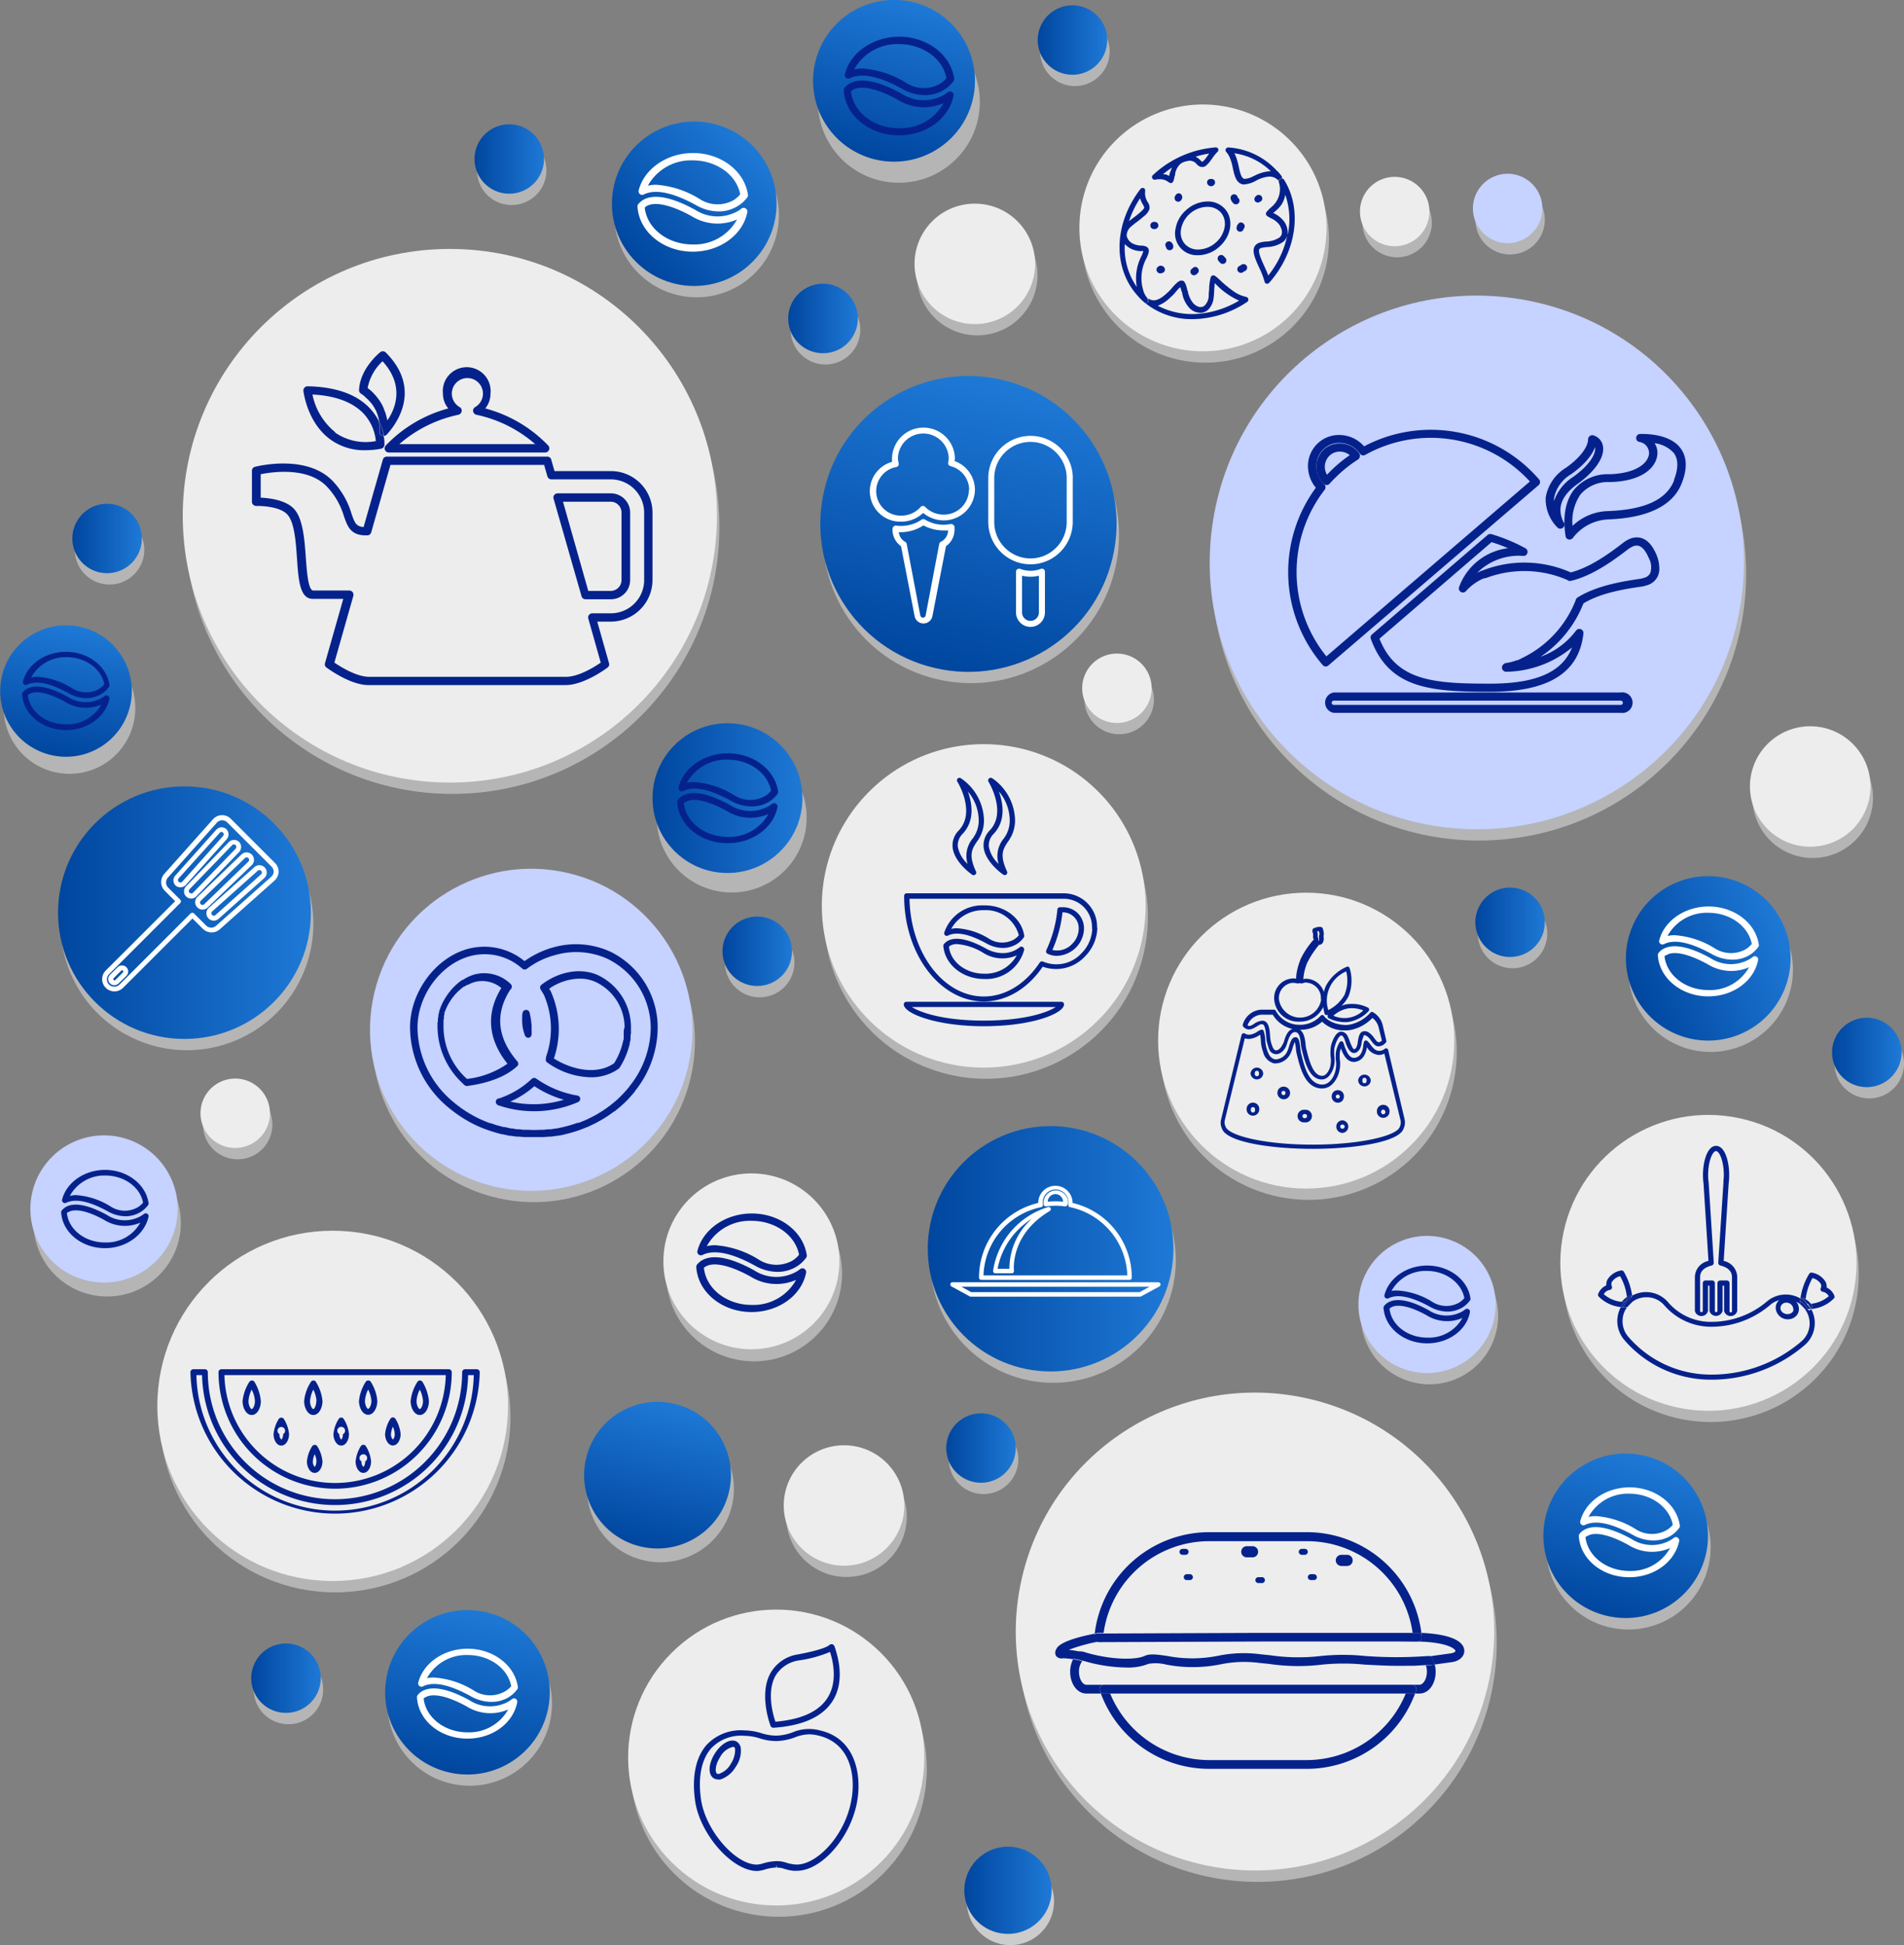 <svg xmlns="http://www.w3.org/2000/svg" xmlns:xlink="http://www.w3.org/1999/xlink" width="323" height="330" fill="none" xmlns:v="https://vecta.io/nano"><rect width="100%" height="100%" fill="#808080" stroke="none"/><style><![CDATA[.B{fill:#ccc}.C{opacity:.7}.D{fill:#ededed}.E{fill:#05228c}.F{fill:#fff}.G{fill:#c6d2ff}]]></style><g clip-path="url(#V)"><g class="C B"><use xlink:href="#W"/></g><path d="M317.045 135.778a10.22 10.22 0 0 0-7.604-12.29 10.23 10.23 0 0 0-12.303 7.596 10.22 10.22 0 0 0 7.604 12.29 10.23 10.23 0 0 0 12.303-7.596z" class="D"/><g class="C B"><path d="M165.781 56.898c5.648 0 10.227-4.574 10.227-10.216s-4.579-10.216-10.227-10.216-10.226 4.574-10.226 10.216 4.578 10.216 10.226 10.216z"/></g><path d="M172.604 51.99a10.21 10.21 0 0 0 0-14.448c-3.994-3.99-10.469-3.99-14.462 0a10.21 10.21 0 0 0 0 14.448c3.993 3.99 10.468 3.99 14.462 0z" class="D"/><g class="C B"><path d="M150.831 264.548a10.21 10.21 0 0 0 0-14.448c-3.994-3.99-10.469-3.99-14.463 0a10.21 10.21 0 0 0 0 14.448c3.994 3.99 10.469 3.99 14.463 0z"/></g><path d="M143.184 265.628c5.648 0 10.226-4.574 10.226-10.216s-4.578-10.217-10.226-10.217-10.227 4.574-10.227 10.217 4.579 10.216 10.227 10.216z" class="D"/><g class="C B"><path d="M124.164 255.46a12.44 12.44 0 0 0-9.258-14.964c-6.693-1.579-13.4 2.563-14.98 9.249s2.566 13.386 9.258 14.964 13.4-2.563 14.979-9.249z"/></g><path d="M123.661 253.124c1.579-6.687-2.566-13.386-9.259-14.964s-13.399 2.563-14.979 9.249 2.565 13.386 9.258 14.964 13.4-2.563 14.98-9.249z" fill="url(#A)"/><g class="C B"><path d="M11.793 131.283c6.164 0 11.161-4.992 11.161-11.149s-4.997-11.15-11.161-11.15S.633 113.976.633 120.134s4.997 11.149 11.161 11.149z"/></g><path d="M22.212 119.025c.988-6.078-3.144-11.806-9.228-12.792S1.166 109.374.179 115.452s3.144 11.805 9.228 12.791a11.16 11.16 0 0 0 12.805-9.218z" fill="url(#B)"/><g class="C B"><use xlink:href="#X"/></g><path d="M322.584 178.55c0 1.164-.346 2.302-.993 3.27a5.88 5.88 0 0 1-2.644 2.167c-1.077.446-2.261.562-3.404.335s-2.193-.787-3.017-1.61-1.385-1.872-1.612-3.014-.111-2.325.335-3.401a5.89 5.89 0 0 1 2.17-2.641c.969-.647 2.108-.992 3.273-.992 1.563 0 3.061.62 4.166 1.724s1.726 2.601 1.726 4.162z" fill="url(#C)"/><g class="C B"><use xlink:href="#Y"/></g><path d="M255.759 41.256a5.89 5.89 0 0 0 5.891-5.886 5.89 5.89 0 1 0-11.783 0 5.89 5.89 0 0 0 5.892 5.886z" class="G"/><g class="C B"><path d="M242.904 37.815a5.88 5.88 0 0 1-1.015 3.257 5.89 5.89 0 0 1-2.653 2.147 5.9 5.9 0 0 1-3.401.316c-1.139-.232-2.185-.797-3.004-1.621s-1.376-1.874-1.6-3.014-.104-2.322.343-3.394a5.89 5.89 0 0 1 2.17-2.634c.968-.645 2.105-.989 3.269-.989a5.9 5.9 0 0 1 2.265.452c.718.299 1.369.736 1.917 1.288s.981 1.206 1.274 1.925a5.87 5.87 0 0 1 .435 2.266z"/></g><path d="M242.49 35.89c0 1.164-.345 2.302-.993 3.27s-1.567 1.722-2.644 2.168-2.261.562-3.404.335a5.89 5.89 0 0 1-4.629-4.624c-.227-1.142-.11-2.325.336-3.401s1.201-1.995 2.169-2.641 2.108-.992 3.274-.992c1.562 0 3.061.62 4.166 1.724s1.725 2.601 1.725 4.162z" class="D"/><g class="C B"><use xlink:href="#Z"/></g><path d="M195.369 116.768c0 1.165-.345 2.302-.993 3.27s-1.567 1.723-2.644 2.168-2.261.562-3.404.335a5.89 5.89 0 0 1-3.016-1.611c-.824-.823-1.386-1.872-1.613-3.013s-.111-2.325.335-3.401 1.201-1.995 2.17-2.641 2.108-.992 3.274-.992c1.562 0 3.061.62 4.166 1.724s1.725 2.6 1.725 4.161z" class="D"/><g class="C B"><path d="M262.482 158.382c0 1.164-.345 2.302-.992 3.27a5.89 5.89 0 0 1-2.645 2.167c-1.076.446-2.261.562-3.404.335s-2.192-.787-3.016-1.61-1.385-1.872-1.613-3.014-.11-2.325.336-3.401a5.89 5.89 0 0 1 5.443-3.633c1.562 0 3.061.62 4.166 1.724a5.88 5.88 0 0 1 1.725 4.162z"/></g><path d="M256.177 162.357a5.89 5.89 0 0 0 5.891-5.885 5.89 5.89 0 1 0-11.783 0 5.89 5.89 0 0 0 5.892 5.885z" fill="url(#D)"/><g class="C B"><path d="M172.748 247.589c0 1.164-.345 2.302-.993 3.27a5.88 5.88 0 0 1-2.644 2.167c-1.076.446-2.261.562-3.404.335s-2.193-.787-3.017-1.61a5.89 5.89 0 0 1-1.612-3.014c-.227-1.142-.111-2.325.335-3.401a5.89 5.89 0 0 1 2.17-2.641c.969-.647 2.108-.992 3.273-.992a5.9 5.9 0 0 1 2.257.445c.715.295 1.365.729 1.913 1.276s.981 1.196 1.277 1.911.447 1.48.445 2.254z"/></g><path d="M172.311 245.678c-.003 1.164-.35 2.301-.999 3.267s-1.57 1.719-2.646 2.163a5.9 5.9 0 0 1-3.403.33c-1.143-.228-2.191-.79-3.014-1.613s-1.383-1.873-1.609-3.014a5.88 5.88 0 0 1 .337-3.399c.446-1.075 1.201-1.993 2.17-2.64a5.9 5.9 0 0 1 5.529-.542 5.89 5.89 0 0 1 1.913 1.279 5.88 5.88 0 0 1 1.276 1.914c.296.715.447 1.482.446 2.255z" fill="url(#E)"/><g class="C B"><path d="M134.768 163.311c0 1.165-.346 2.302-.993 3.27s-1.568 1.723-2.644 2.168-2.262.562-3.404.335-2.193-.788-3.017-1.611a5.88 5.88 0 0 1-1.612-3.013c-.228-1.142-.111-2.325.335-3.401s1.201-1.995 2.17-2.641 2.108-.992 3.273-.992c1.563 0 3.061.62 4.166 1.724a5.88 5.88 0 0 1 1.726 4.161z"/></g><path d="M134.354 161.39a5.88 5.88 0 0 1-.993 3.269c-.648.968-1.568 1.723-2.644 2.168s-2.261.562-3.404.335-2.193-.788-3.017-1.611a5.88 5.88 0 0 1-1.612-3.013c-.228-1.142-.111-2.325.335-3.401a5.89 5.89 0 0 1 2.17-2.641c.969-.647 2.108-.992 3.273-.992 1.563 0 3.061.62 4.166 1.724s1.726 2.601 1.726 4.162z" fill="url(#F)"/><g class="C B"><path d="M145.939 55.944c0 1.166-.346 2.306-.994 3.275a5.9 5.9 0 0 1-2.647 2.172 5.91 5.91 0 0 1-3.409.337c-1.145-.227-2.197-.787-3.023-1.611s-1.389-1.873-1.618-3.017a5.89 5.89 0 0 1 .331-3.406 5.9 5.9 0 0 1 2.169-2.649c.969-.649 2.109-.997 3.276-.999a5.9 5.9 0 0 1 2.265.443c.718.295 1.371.729 1.92 1.277s.986 1.199 1.283 1.916a5.87 5.87 0 0 1 .447 2.261z"/></g><path d="M145.525 54.019c.002 1.167-.342 2.309-.99 3.281s-1.57 1.729-2.649 2.177a5.91 5.91 0 0 1-3.413.338c-1.146-.227-2.199-.789-3.025-1.614s-1.389-1.877-1.616-3.022a5.89 5.89 0 0 1 .338-3.41 5.9 5.9 0 0 1 2.179-2.646 5.91 5.91 0 0 1 3.284-.989c1.563 0 3.061.62 4.166 1.724s1.726 2.601 1.726 4.162z" fill="url(#G)"/><g class="C B"><path d="M48.931 292.521a5.89 5.89 0 0 0 5.892-5.885 5.89 5.89 0 0 0-11.783 0 5.89 5.89 0 0 0 5.892 5.885z"/></g><path d="M54.408 284.71c0 1.164-.346 2.302-.993 3.27s-1.568 1.722-2.644 2.168-2.261.562-3.404.334-2.193-.787-3.017-1.61-1.385-1.872-1.612-3.014a5.88 5.88 0 0 1 .335-3.4c.446-1.076 1.201-1.995 2.17-2.642s2.108-.992 3.273-.992c.774 0 1.54.152 2.255.448s1.364.73 1.911 1.276.981 1.195 1.277 1.91a5.88 5.88 0 0 1 .449 2.252z" fill="url(#H)"/><g class="C B"><use xlink:href="#a"/></g><path d="M92.283 26.976a5.88 5.88 0 0 1-.993 3.27 5.89 5.89 0 0 1-2.644 2.168c-1.077.446-2.261.562-3.404.335s-2.193-.788-3.017-1.611-1.385-1.872-1.612-3.014a5.88 5.88 0 0 1 .335-3.401c.446-1.075 1.201-1.995 2.17-2.641s2.108-.992 3.273-.992c1.563 0 3.061.62 4.166 1.724s1.726 2.601 1.726 4.162z" fill="url(#I)"/><g class="C B"><path d="M188.244 8.718c0 1.164-.345 2.302-.993 3.27s-1.567 1.722-2.644 2.168-2.261.562-3.404.335a5.89 5.89 0 0 1-3.016-1.611 5.88 5.88 0 0 1-1.278-6.414c.446-1.075 1.201-1.995 2.17-2.641s2.108-.992 3.274-.992c1.562 0 3.061.62 4.166 1.724s1.725 2.601 1.725 4.162z"/></g><path d="M181.935 12.682a5.89 5.89 0 0 0 5.891-5.886 5.89 5.89 0 1 0-11.783 0 5.89 5.89 0 0 0 5.892 5.886z" fill="url(#J)"/><g class="C B"><path d="M18.587 99.17a5.89 5.89 0 0 0 5.892-5.886 5.89 5.89 0 1 0-11.783 0 5.89 5.89 0 0 0 5.892 5.886z"/></g><path d="M18.169 97.244a5.89 5.89 0 0 0 5.892-5.886 5.89 5.89 0 1 0-11.783 0 5.89 5.89 0 0 0 5.892 5.886z" fill="url(#K)"/><g class="C B"><path d="M40.317 196.681a5.89 5.89 0 0 0 5.892-5.885 5.89 5.89 0 1 0-11.783 0 5.89 5.89 0 0 0 5.892 5.885z"/></g><path d="M45.795 188.87a5.88 5.88 0 0 1-.993 3.27c-.647.968-1.568 1.722-2.644 2.168a5.9 5.9 0 0 1-6.421-1.276c-.824-.823-1.385-1.872-1.612-3.014a5.88 5.88 0 0 1 .335-3.4c.446-1.076 1.201-1.995 2.17-2.642a5.9 5.9 0 0 1 3.273-.992c1.563 0 3.061.62 4.166 1.724s1.726 2.601 1.726 4.162z" class="D"/><path d="M178.812 322.605c0 1.463-.435 2.893-1.248 4.109s-1.969 2.163-3.322 2.723-2.841.706-4.276.421a7.4 7.4 0 0 1-3.79-2.024c-1.036-1.034-1.741-2.352-2.026-3.786s-.139-2.921.421-4.272a7.4 7.4 0 0 1 2.726-3.319c1.218-.812 2.649-1.246 4.113-1.246a7.39 7.39 0 0 1 5.237 2.162 7.37 7.37 0 0 1 1.604 2.401c.372.898.562 1.86.561 2.831z" class="B"/><path d="M178.398 320.684a7.39 7.39 0 0 1-1.242 4.111 7.4 7.4 0 0 1-3.32 2.729 7.41 7.41 0 0 1-4.277.425 7.4 7.4 0 0 1-3.793-2.021c-1.037-1.034-1.743-2.351-2.029-3.786s-.141-2.922.419-4.274a7.4 7.4 0 0 1 2.726-3.32 7.41 7.41 0 0 1 4.114-1.247 7.39 7.39 0 0 1 2.831.558c.898.371 1.715.914 2.402 1.6a7.37 7.37 0 0 1 1.605 2.397c.372.896.564 1.857.564 2.828z" fill="url(#L)"/><g class="C B"><use xlink:href="#b"/></g><path d="M116.734 180.985c3.47-14.685-5.634-29.4-20.334-32.866s-29.429 5.629-32.899 20.315 5.635 29.399 20.335 32.865 29.43-5.629 32.899-20.314z" class="G"/><g class="C B"><path d="M39.917 176.543c10.942-4.528 16.138-17.06 11.606-27.991s-17.077-16.122-28.019-11.594-16.138 17.06-11.606 27.991 17.077 16.122 28.019 11.594z"/></g><path d="M31.293 176.261c11.844 0 21.445-9.592 21.445-21.424s-9.601-21.423-21.445-21.423-21.445 9.592-21.445 21.423 9.601 21.424 21.445 21.424z" fill="url(#M)"/><g class="C B"><path d="M149.868 317.836c9.811-9.801 9.811-25.692 0-35.493s-25.718-9.801-35.529 0-9.811 25.692 0 35.493 25.718 9.802 35.529 0z"/></g><path d="M149.446 315.919c9.811-9.802 9.811-25.693 0-35.494s-25.718-9.801-35.529 0-9.811 25.692 0 35.494 25.718 9.801 35.529 0z" class="D"/><g class="C B"><path d="M231.618 201.649c12.819-5.305 18.907-19.986 13.597-32.792s-20.006-18.887-32.825-13.583-18.906 19.986-13.596 32.792 20.006 18.887 32.824 13.583z"/></g><path d="M221.588 201.644c13.875 0 25.123-11.236 25.123-25.097s-11.248-25.098-25.123-25.098-25.123 11.237-25.123 25.098 11.248 25.097 25.123 25.097z" class="D"/><g class="C B"><path d="M189.161 96.565c3.188-13.49-5.176-27.008-18.68-30.192s-27.035 5.171-30.222 18.661 5.176 27.008 18.68 30.192 27.035-5.171 30.222-18.661z"/></g><path d="M188.739 94.651c3.188-13.49-5.176-27.008-18.68-30.192s-27.034 5.171-30.222 18.661 5.177 27.008 18.68 30.192 27.035-5.171 30.222-18.661z" fill="url(#N)"/><g class="C B"><path d="M307.969 233.903c9.811-9.801 9.811-25.692 0-35.493s-25.718-9.802-35.529 0-9.811 25.692 0 35.493 25.718 9.801 35.529 0z"/></g><path d="M314.622 218.269c2.223-13.682-7.077-26.573-20.773-28.794s-26.601 7.07-28.824 20.752 7.078 26.573 20.773 28.794 26.601-7.07 28.824-20.752z" class="D"/><g class="C B"><use xlink:href="#c"/></g><path d="M56.438 268.229c16.428 0 29.746-13.304 29.746-29.716s-13.318-29.716-29.746-29.716-29.746 13.304-29.746 29.716 13.318 29.716 29.746 29.716z" class="D"/><g class="C B"><path d="M246.96 233.965a11.63 11.63 0 0 0 6.302-15.199c-2.461-5.936-9.273-8.755-15.215-6.296s-8.763 9.264-6.302 15.199 9.273 8.755 15.215 6.296z"/></g><path d="M246.546 232.059a11.63 11.63 0 0 0 6.302-15.199c-2.461-5.936-9.273-8.755-15.215-6.296a11.63 11.63 0 0 0-6.302 15.199c2.461 5.936 9.273 8.755 15.215 6.296z" class="G"/><g class="C B"><path d="M286.118 272.367a13.94 13.94 0 0 0 0-19.726c-5.452-5.447-14.293-5.447-19.745 0a13.94 13.94 0 0 0 0 19.726c5.452 5.447 14.293 5.447 19.745 0z"/></g><path d="M289.373 263.759a13.95 13.95 0 0 0-10.381-16.78c-7.505-1.769-15.025 2.874-16.796 10.372a13.95 13.95 0 0 0 10.381 16.779c7.505 1.769 15.025-2.874 16.796-10.371z" fill="url(#O)"/><g class="C B"><path d="M204.488 61.528c11.576 0 20.961-9.375 20.961-20.94s-9.385-20.94-20.961-20.94-20.961 9.375-20.961 20.94 9.385 20.94 20.961 20.94z"/></g><path d="M218.894 53.471c8.186-8.177 8.186-21.436 0-29.613a20.98 20.98 0 0 0-29.643 0c-8.186 8.177-8.186 21.436 0 29.613a20.98 20.98 0 0 0 29.643 0z" class="D"/><g class="C B"><path d="M127.919 230.956c8.246 0 14.931-6.678 14.931-14.915s-6.685-14.916-14.931-14.916-14.931 6.678-14.931 14.916 6.685 14.915 14.931 14.915z"/></g><path d="M127.47 228.906c8.246 0 14.931-6.678 14.931-14.916s-6.685-14.916-14.931-14.916-14.931 6.678-14.931 14.916 6.685 14.916 14.931 14.916z" class="D"/><g class="C B"><path d="M178.639 234.598c11.506 0 20.833-9.318 20.833-20.812s-9.327-20.813-20.833-20.813-20.834 9.318-20.834 20.813 9.327 20.812 20.834 20.812z"/></g><path d="M178.225 232.673c11.506 0 20.833-9.319 20.833-20.813s-9.327-20.813-20.833-20.813-20.834 9.318-20.834 20.813 9.327 20.813 20.834 20.813z" fill="url(#P)"/><g class="C B"><path d="M300.071 174.379a13.94 13.94 0 0 0 0-19.726c-5.452-5.447-14.293-5.447-19.745 0a13.94 13.94 0 0 0 0 19.725c5.452 5.448 14.293 5.448 19.745.001z"/></g><path d="M295.133 175.478c7.124-2.948 10.507-11.107 7.556-18.224a13.97 13.97 0 0 0-18.243-7.549c-7.124 2.948-10.507 11.107-7.556 18.224a13.97 13.97 0 0 0 18.243 7.549z" fill="url(#Q)"/><g class="C B"><path d="M118.177 50.436a13.96 13.96 0 0 0 13.962-13.948 13.96 13.96 0 1 0-27.924 0 13.96 13.96 0 0 0 13.962 13.948z"/></g><path d="M127.646 44.433c5.452-5.447 5.452-14.279 0-19.726s-14.293-5.447-19.746 0-5.452 14.279 0 19.726 14.293 5.447 19.746 0z" fill="url(#R)"/><g class="C B"><path d="M193.993 161.887c3.484-14.747-5.658-29.524-20.42-33.004s-29.554 5.652-33.038 20.399 5.659 29.524 20.421 33.005 29.553-5.653 33.037-20.4z"/></g><path d="M186.302 173.087a27.42 27.42 0 0 0 0-38.799c-10.726-10.715-28.114-10.715-38.839 0s-10.726 28.085 0 38.799 28.113 10.715 38.839 0z" class="D"/><g class="C B"><path d="M27.02 216.301a12.48 12.48 0 0 0 0-17.657 12.51 12.51 0 0 0-17.675 0 12.48 12.48 0 0 0 0 17.657 12.51 12.51 0 0 0 17.675 0z"/></g><path d="M29.812 207.975c1.586-6.711-2.575-13.435-9.293-15.019a12.5 12.5 0 0 0-15.035 9.283 12.49 12.49 0 0 0 9.293 15.02c6.718 1.584 13.449-2.573 15.035-9.284z" class="G"/><g class="C B"><path d="M124.127 151.416c7.023 0 12.717-5.688 12.717-12.704s-5.694-12.704-12.717-12.704-12.717 5.688-12.717 12.704 5.694 12.704 12.717 12.704z"/></g><path d="M123.412 148.108c7.024 0 12.717-5.688 12.717-12.705s-5.693-12.704-12.717-12.704-12.717 5.688-12.717 12.704 5.694 12.705 12.717 12.705z" fill="url(#S)"/><g class="C B"><path d="M162.196 26.985c5.362-5.357 5.362-14.043 0-19.4s-14.057-5.357-19.42 0a13.71 13.71 0 0 0 0 19.4c5.363 5.357 14.057 5.357 19.42 0z"/></g><path d="M165.028 16.861A13.72 13.72 0 0 0 154.818.359c-7.381-1.74-14.777 2.826-16.519 10.2a13.72 13.72 0 0 0 10.21 16.502c7.381 1.74 14.777-2.826 16.519-10.2z" fill="url(#T)"/><g class="C B"><path d="M282.951 129.343c17.695-17.677 17.695-46.337 0-64.014s-46.384-17.677-64.079 0-17.695 46.337 0 64.014 46.384 17.678 64.079 0z"/></g><path d="M295.258 102.672c4.01-24.676-12.764-47.927-37.465-51.933s-47.977 12.752-51.986 37.428 12.764 47.928 37.466 51.933 47.976-12.751 51.985-37.428z" class="G"/><g class="C B"><path d="M242.028 307.398c15.845-15.828 15.845-41.491 0-57.32s-41.533-15.828-57.378 0-15.845 41.492 0 57.32 41.534 15.829 57.378 0z"/></g><path d="M252.385 286.107c5.147-21.786-8.36-43.616-30.168-48.758s-43.66 8.351-48.807 30.137 8.359 43.616 30.167 48.758 43.661-8.351 48.808-30.137z" class="D"/><g class="C B"><path d="M76.729 134.691c25.025 0 45.311-20.266 45.311-45.265S101.754 44.16 76.729 44.16 31.418 64.426 31.418 89.426s20.286 45.265 45.311 45.265z"/></g><path d="M76.315 132.765c25.025 0 45.311-20.266 45.311-45.265S101.34 42.234 76.315 42.234 31.004 62.5 31.004 87.5s20.286 45.265 45.311 45.265z" class="D"/><g class="C B"><path d="M89.556 298.871a13.94 13.94 0 0 0 0-19.726c-5.453-5.447-14.293-5.447-19.746 0a13.94 13.94 0 0 0 0 19.726c5.453 5.447 14.293 5.447 19.746 0z"/></g><path d="M93.082 289.338c1.236-7.603-3.933-14.768-11.545-16.002s-14.783 3.929-16.019 11.533 3.933 14.768 11.545 16.003 14.783-3.93 16.019-11.534z" fill="url(#U)"/><g class="E"><path d="M173.53 160.688c.078.049.139.12.176.205a.46.46 0 0 1 .032.267c-.395 1.475-1.285 2.77-2.521 3.668a6.67 6.67 0 0 1-4.27 1.262c-3.655 0-6.664-2.465-6.918-5.609a.44.44 0 0 1 .092-.311c.175-.2.377-.375.6-.518 1.337-.784 3.574-.358 6.468 1.232.878.516 1.875.798 2.894.818.848.006 1.682-.221 2.41-.657.161-.092.311-.207.472-.322.076-.07.174-.111.277-.118a.45.45 0 0 1 .288.083zm-6.583 4.504c1.12.044 2.231-.223 3.208-.772s1.782-1.359 2.326-2.338c-.905.399-1.895.57-2.882.498s-1.942-.386-2.779-.913a10.03 10.03 0 0 0-4.45-1.497c-.4-.017-.797.07-1.153.253-.085.056-.162.121-.231.196.277 2.569 2.848 4.573 5.961 4.573zm19.199-7.835v.276a7.15 7.15 0 0 1-2.064 4.607c-.893.968-2.051 1.652-3.331 1.965s-2.624.243-3.863-.203c-2.537 3.744-6.146 5.875-9.939 5.909-7.517 0-13.57-8.062-13.57-17.91a.43.43 0 0 1 .031-.174.44.44 0 0 1 .245-.244c.055-.023.114-.033.174-.031h26.518c.76-.013 1.515.128 2.22.413s1.346.708 1.884 1.246.962 1.177 1.247 1.881.426 1.459.413 2.219l.035.046zm-.899.23c.042-.692-.065-1.386-.314-2.033a4.86 4.86 0 0 0-1.128-1.722c-.458-.443-.999-.79-1.593-1.022s-1.228-.342-1.865-.325H154.29c.184 9.214 5.765 16.574 12.613 16.574 3.667 0 7.091-2.154 9.478-5.759.062-.089.154-.154.259-.184a.47.47 0 0 1 .317.023 5.77 5.77 0 0 0 3.491.326c1.169-.256 2.23-.869 3.035-1.755a6.22 6.22 0 0 0 1.81-4.123h-.046zm-2.433-2.681a3.68 3.68 0 0 1 .842 1.301 3.67 3.67 0 0 1 .23 1.532 4.73 4.73 0 0 1-1.447 3.106 4.74 4.74 0 0 1-3.165 1.317c-.534.001-1.062-.117-1.545-.345a.42.42 0 0 1-.147-.095c-.041-.042-.074-.092-.095-.147-.04-.116-.04-.242 0-.357 1.026-2.177 1.665-4.515 1.891-6.911a.43.43 0 0 1 .128-.272c.074-.072.172-.114.276-.119h.115.323c.476-.014.951.066 1.396.236s.852.427 1.198.754zm.173 2.799c.032-.377-.015-.756-.139-1.113a2.69 2.69 0 0 0-.58-.961 2.7 2.7 0 0 0-.922-.641 2.71 2.71 0 0 0-1.103-.211c-.233 2.204-.813 4.358-1.718 6.381.605.146 1.239.125 1.833-.06s1.129-.526 1.545-.988c.651-.638 1.038-1.497 1.084-2.407zm-2.93 12.252a.45.45 0 0 1 .314.128c.084.081.133.193.136.31 0 1.509-5.281 3.697-13.524 3.709s-13.663-2.2-13.663-3.709a.43.43 0 0 1 .133-.314c.042-.041.091-.073.146-.094a.45.45 0 0 1 .171-.03h26.287zm-.968.887h-24.397c1.292.852 5.154 2.304 12.21 2.304s10.884-1.429 12.187-2.304zm-5.34-12.114c.013.056.012.115-.002.171a.36.36 0 0 1-.079.151 4.15 4.15 0 0 1-1.245 1.152 4.61 4.61 0 0 1-2.306.622c-.985-.02-1.949-.289-2.802-.783-2.882-1.589-5.061-2.027-6.491-1.325-.076.043-.163.062-.25.055s-.17-.04-.238-.095a.43.43 0 0 1-.144-.211c-.026-.083-.027-.172-.002-.255.467-1.394 1.376-2.597 2.589-3.428a6.77 6.77 0 0 1 4.133-1.18c3.482-.069 6.41 2.166 6.837 5.126zm-1.776.68a3.31 3.31 0 0 0 .865-.738c-.345-1.28-1.122-2.402-2.2-3.176a5.77 5.77 0 0 0-3.715-1.074c-1.128-.034-2.244.244-3.224.803a6.13 6.13 0 0 0-2.333 2.365c.325-.077.658-.112.992-.104a11.66 11.66 0 0 1 5.395 1.751 4.11 4.11 0 0 0 2.086.672 4.1 4.1 0 0 0 2.134-.499zm.222-20.17c-.011 1.294-.44 2.55-1.222 3.582-.807 1.232-1.441 2.2-.138 5.022a.46.46 0 0 1 .028.283c-.02.096-.071.182-.144.247-.078.058-.173.09-.27.09s-.193-.032-.271-.09c-.127-.081-3.033-2.108-3.309-4.608a3.58 3.58 0 0 1 .202-1.585c.185-.506.483-.964.87-1.34 2.882-3.098-.208-8.155-.242-8.201-.055-.086-.078-.188-.065-.289a.44.44 0 0 1 .4-.392.44.44 0 0 1 .287.071c1.179.801 2.148 1.875 2.822 3.13s1.036 2.655 1.052 4.08zm-.899 0c-.008-1.821-.661-3.58-1.845-4.964.715 1.958 1.234 4.929-.865 7.175-.298.283-.529.63-.673 1.016a2.71 2.71 0 0 0-.157 1.207c.23 1.114.807 2.126 1.649 2.891-.22-.719-.261-1.482-.118-2.221a4.59 4.59 0 0 1 .937-2.017c.69-.882 1.067-1.968 1.072-3.087zm-4.371 0a5.94 5.94 0 0 1-1.222 3.582c-.807 1.233-1.441 2.2-.138 5.022a.43.43 0 0 1 .037.286c-.021.096-.075.183-.153.244-.08.069-.182.106-.288.104-.088.001-.173-.027-.242-.081-.127-.081-3.032-2.108-3.309-4.607-.057-.536.008-1.078.192-1.585a3.55 3.55 0 0 1 .869-1.341c2.894-3.098-.208-8.154-.231-8.2a.43.43 0 0 1-.102-.277c0-.101.036-.199.102-.276a.44.44 0 0 1 .143-.11c.055-.027.114-.042.175-.044a.45.45 0 0 1 .178.031c.056.023.107.056.15.1 1.165.799 2.121 1.866 2.789 3.11a8.84 8.84 0 0 1 1.05 4.042zm-.888 0a7.68 7.68 0 0 0-1.844-4.952c.714 1.969 1.222 4.918-.877 7.164-.296.285-.524.632-.668 1.017s-.199.797-.162 1.206a5.41 5.41 0 0 0 1.66 2.891 4.6 4.6 0 0 1-.123-2.22 4.59 4.59 0 0 1 .931-2.019c.693-.88 1.074-1.966 1.083-3.087z"/></g><g class="F"><path d="M46.638 146.394a2.07 2.07 0 0 1 .623 1.532 2.09 2.09 0 0 1-.704 1.486l-9.281 8.258c-.397.35-.911.536-1.44.521a2.09 2.09 0 0 1-1.408-.601l-1.776-1.762-11.772 11.759a2.08 2.08 0 0 1-2.94 0c-.39-.389-.609-.917-.609-1.468a2.08 2.08 0 0 1 .609-1.469l11.772-11.759-1.764-1.774c-.373-.374-.591-.876-.608-1.405a2.08 2.08 0 0 1 .515-1.44L36.123 139a2.07 2.07 0 0 1 .676-.507c.258-.121.538-.188.823-.196s.565.046.829.15.503.262.705.461l7.483 7.486zm-.207 1.509c-.007-.331-.138-.648-.369-.887l-7.506-7.486a1.22 1.22 0 0 0-.401-.272 1.23 1.23 0 0 0-.475-.097 1.3 1.3 0 0 0-.491.118 1.29 1.29 0 0 0-.408.297l-8.267 9.283c-.218.233-.339.54-.339.858s.121.626.339.858l2.052 2.051a.4.4 0 0 1 .094.133c.022.051.033.105.033.16a.4.4 0 0 1-.033.16c-.022.051-.054.096-.094.134l-12.06 12.059c-.232.235-.361.552-.361.881a1.26 1.26 0 0 0 .361.882 1.28 1.28 0 0 0 1.764 0l12.06-12.06c.038-.038.084-.069.135-.09a.42.42 0 0 1 .159-.032c.054 0 .109.011.159.032s.096.052.135.09l2.064 2.062c.23.22.535.342.853.342a1.23 1.23 0 0 0 .853-.342l9.293-8.258a1.3 1.3 0 0 0 .461-.876h-.011zm-1.5-.704c.221.246.337.569.323.899-.024.33-.173.638-.415.864l-7.748 6.91a1.3 1.3 0 0 1-.842.323 1.26 1.26 0 0 1-1.152-.808 1.25 1.25 0 0 1 .321-1.369l7.748-6.911a1.25 1.25 0 0 1 .419-.25 1.24 1.24 0 0 1 .483-.07 1.23 1.23 0 0 1 .473.12 1.25 1.25 0 0 1 .39.292zm-.507.853c.002-.111-.039-.219-.115-.3a.41.41 0 0 0-.3-.138c-.057-.001-.106.009-.156.029a.41.41 0 0 0-.133.086l-7.736 6.911a.41.41 0 0 0-.122.294.42.42 0 0 0 .032.159.41.41 0 0 0 .09.134.38.38 0 0 0 .134.094.4.4 0 0 0 .16.033.4.4 0 0 0 .16-.033.38.38 0 0 0 .134-.094l7.736-6.91c.069-.072.11-.166.115-.265zm-1.696-3.066a1.31 1.31 0 0 1 .358.91c-.001.164-.036.326-.101.476a1.22 1.22 0 0 1-.279.399l-7.483 7.199a1.25 1.25 0 0 1-.865.345 1.23 1.23 0 0 1-.475-.096c-.15-.063-.287-.156-.401-.272a1.25 1.25 0 0 1-.275-.406c-.064-.153-.097-.316-.097-.481a1.24 1.24 0 0 1 .097-.481 1.25 1.25 0 0 1 .275-.406l7.494-7.222c.24-.22.557-.34.883-.334a1.27 1.27 0 0 1 .869.369zm-.473.898a.4.4 0 0 0-.027-.161c-.02-.051-.05-.099-.089-.138a.38.38 0 0 0-.136-.097c-.052-.022-.108-.032-.164-.03a.45.45 0 0 0-.156.029.41.41 0 0 0-.133.086l-7.483 7.245c-.04.037-.072.081-.094.131a.39.39 0 0 0-.033.157c-.004.055.005.111.025.162s.051.099.091.137c.079.076.184.118.294.118s.215-.042.294-.118l7.483-7.221c.076-.073.121-.172.127-.277v-.023zm-1.707-3.061c.228.234.356.548.356.875s-.128.641-.356.875l-7.229 7.487a1.24 1.24 0 0 1-.4.277 1.22 1.22 0 0 1-.476.103 1.26 1.26 0 0 1-.865-.345c-.23-.231-.359-.544-.359-.87s.129-.639.359-.87l7.229-7.475c.225-.235.533-.372.859-.383a1.24 1.24 0 0 1 .882.326zm-.565 1.152a.43.43 0 0 0 .106-.218c.014-.082.003-.165-.03-.241a.42.42 0 0 0-.156-.185c-.069-.045-.149-.07-.232-.071a.39.39 0 0 0-.157.034.38.38 0 0 0-.131.093l-7.229 7.475a.42.42 0 0 0-.09.135.41.41 0 0 0 0 .318c.021.05.052.096.09.135l-.277.311.288-.3a.46.46 0 0 0 .3.115.44.44 0 0 0 .288-.126l7.229-7.475zm-1.624-3.343c.241.222.385.529.403.857a1.25 1.25 0 0 1-.31.894l-6.918 7.74a1.26 1.26 0 0 1-.423.306 1.25 1.25 0 0 1-.511.108 1.14 1.14 0 0 1-.448-.078c-.142-.055-.272-.138-.383-.244a1.22 1.22 0 0 1 0-1.705l6.918-7.74a1.25 1.25 0 0 1 .39-.295 1.24 1.24 0 0 1 .474-.12c.293-.001.577.096.807.277zm-.53 1.209a.4.4 0 0 0 .094-.133c.022-.051.033-.105.033-.16a.4.4 0 0 0-.033-.16c-.022-.051-.054-.096-.094-.134a.35.35 0 0 0-.12-.087c-.046-.02-.095-.029-.145-.028a.43.43 0 0 0-.277.138l-6.975 7.74c-.075.077-.116.181-.116.288s.042.211.116.288l-.265.322.277-.322a.41.41 0 0 0 .134.094.4.4 0 0 0 .16.033.4.4 0 0 0 .16-.033.41.41 0 0 0 .134-.094l6.918-7.752z"/><path d="M21.444 164.094c.194.194.302.457.302.732s-.109.537-.302.731l-1.326 1.29a1.05 1.05 0 0 1-1.464 0 1.06 1.06 0 0 1 0-1.474l1.291-1.279c.2-.195.469-.305.749-.305s.549.11.75.305zm-.588.876a.21.21 0 0 0 .058-.144c0-.054-.021-.106-.058-.144-.018-.022-.041-.04-.067-.052s-.054-.018-.083-.018-.057.006-.083.018-.049.03-.067.052l-1.28 1.278a.22.22 0 0 0-.059.15c0 .055.021.109.059.15.104.103.184.103.3 0l1.28-1.29z"/></g><g class="E"><path d="M311.195 219.854a.45.45 0 0 1 .01.239c-.018.079-.058.152-.114.211-1.019 1.021-2.367 1.65-3.805 1.773 0 0 0-.092.081-.149.046-.124.058-.258.033-.388s-.083-.251-.171-.35c1.112-.107 2.164-.558 3.009-1.29-.104-.196-.251-.365-.431-.495s-.388-.217-.607-.253c-.067-.01-.131-.035-.185-.076s-.098-.093-.126-.155c-.037-.058-.057-.126-.057-.195s.02-.138.057-.196a.98.98 0 0 0 0-.703c-.326-.501-.835-.857-1.418-.99a9.42 9.42 0 0 0-1.153 3.57c-.157-.089-.319-.17-.485-.242a.51.51 0 0 0-.322.058c-.023-.008-.047-.008-.07 0 .208-1.457.71-2.855 1.476-4.112.05-.083.125-.147.215-.182s.188-.04.281-.014c.478.083.932.27 1.33.546a3.35 3.35 0 0 1 .976 1.055c.13.289.185.606.161.922.608.28 1.081.789 1.315 1.416zm-3.933 2.245a4.94 4.94 0 0 1-1.153 6.139 24.23 24.23 0 0 1-15.438 5.829h-.139a19.37 19.37 0 0 1-8.248-1.704c-2.59-1.167-4.892-2.89-6.74-5.046a4.92 4.92 0 0 1-1.154-2.692c-.103-.993.098-1.995.577-2.871.192.01.385.01.577 0h.369c.042.007.085.007.127 0a3.85 3.85 0 0 0-.773 2.05 4.02 4.02 0 0 0 .175 1.575c.162.508.424.979.771 1.385 1.769 2.064 3.974 3.712 6.455 4.825a18.47 18.47 0 0 0 7.899 1.614h.138a23.3 23.3 0 0 0 14.862-5.61 4.04 4.04 0 0 0 .553-5.586c.066.056.146.092.231.104h.346c.042.059.081.12.115.184a.47.47 0 0 0 .251-.037c.08-.034.148-.089.199-.159z"/><path d="M307.203 221.191c.088.099.148.22.172.35s.013.264-.034.388c0 .057 0 .103-.08.149-.151-.284-.333-.55-.542-.794v-.07l.484-.023z"/><path d="M307.205 222.077h-.519a4.6 4.6 0 0 0-1.325-1.393c-.018-.146-.018-.293 0-.438h.069c.289.167.559.364.807.588v.057l.334.346v.069a4.38 4.38 0 0 1 .634.771z"/><path d="M307.204 221.189h-.588l-.392-.403a2.26 2.26 0 0 1 0-.403 3.18 3.18 0 0 1 .98.806zm-.518.912h-.345c-.085-.013-.165-.048-.231-.104-.027-.045-.058-.087-.092-.126-.167-.198-.353-.379-.554-.542a.61.61 0 0 1-.092-.196c-.012-.138-.012-.276 0-.414.53.364.978.835 1.314 1.382z"/><path d="M306.639 221.215l-.334-.346v-.092l.334.438z"/><path d="M306.248 220.408c-.011.134-.011.269 0 .403-.247-.223-.518-.42-.807-.587.099-.055.212-.075.323-.058a5.08 5.08 0 0 1 .484.242zm-.195 1.45a.88.88 0 0 1 .093.127l-.577-.588c-.004-.019-.004-.038 0-.057a4.09 4.09 0 0 1 .484.518z"/><path d="M305.359 220.19c.023-.008.047-.008.07 0h-.07z"/><path d="M305.372 221.121a.61.61 0 0 0 .092.196c-.231-.185-.482-.343-.749-.472.215.245.361.542.424.862s.04.65-.067.958a1.73 1.73 0 0 1-.363.582 1.74 1.74 0 0 1-.559.397c-.496.224-1.061.245-1.572.058s-.928-.568-1.161-1.06a1.8 1.8 0 0 1-.081-1.359c.103-.273.274-.515.496-.703a3.95 3.95 0 0 0-1.533.806 15.32 15.32 0 0 1-9.65 3.698 10.51 10.51 0 0 1-4.538-.861 10.49 10.49 0 0 1-3.729-2.721c-.343-.407-.762-.742-1.235-.985a4.01 4.01 0 0 0-1.521-.432h-.346a3.93 3.93 0 0 0-2.432.829c.005-.034.005-.069 0-.104a4.01 4.01 0 0 0 0-.979c1.002-.56 2.169-.751 3.298-.541a4.92 4.92 0 0 1 2.882 1.693 9.54 9.54 0 0 0 3.378 2.478c1.296.566 2.702.837 4.116.793a14.53 14.53 0 0 0 9.223-3.455 4.93 4.93 0 0 1 5.638-.53v.081c-.15.149 0 .414 0 .414-.012.119-.016.238-.011.357zm-1.153 1.233a.89.89 0 0 0 0-.3 1.15 1.15 0 0 0-.233-.598c-.132-.173-.312-.305-.517-.381a1.38 1.38 0 0 0-.426-.08 1.22 1.22 0 0 0-.461.103.9.9 0 0 0-.473.496.88.88 0 0 0-.069.339.88.88 0 0 0 .069.34c.067.138.16.26.275.361a1.16 1.16 0 0 0 .394.227c.142.06.295.091.449.091s.308-.031.45-.091a.93.93 0 0 0 .337-.193c.097-.087.175-.194.228-.314h-.023z"/><path d="M305.36 220.27c-.018.145-.018.292 0 .437 0 0-.15-.288 0-.437zm-10.653-3.607v5.759a1.16 1.16 0 0 1-.413.613c-.201.153-.447.236-.7.236s-.499-.083-.7-.236a1.16 1.16 0 0 1-.413-.613v-4.297h-.265v4.297c-.07.239-.215.449-.415.598a1.15 1.15 0 0 1-1.383 0 1.14 1.14 0 0 1-.415-.598v-4.297h-.254v4.297c-.067.244-.211.459-.412.613a1.16 1.16 0 0 1-.701.236c-.253 0-.499-.083-.7-.236a1.15 1.15 0 0 1-.412-.613v-5.759c.012-.652.247-1.28.667-1.779a2.85 2.85 0 0 1 1.639-.963l-.842-13.165a11.21 11.21 0 0 1-.092-1.359c0-2.476.772-4.999 2.225-4.999s2.225 2.523 2.225 4.999a12.04 12.04 0 0 1-.092 1.382l-.842 13.142c.638.129 1.212.47 1.629.968a2.86 2.86 0 0 1 .666 1.774zm-.888 5.759v-5.759c0-1.233-1.084-1.751-1.995-1.97a.47.47 0 0 1-.334-.461l.876-13.533c0-.496.069-.899.069-1.302 0-2.511-.784-4.112-1.326-4.112s-1.337 1.601-1.337 4.112a10.32 10.32 0 0 0 .092 1.279l.865 13.556c.004.103-.027.205-.088.288s-.147.145-.246.173c-.9.219-1.984.737-1.984 1.97v5.759c0 .241.45.241.45 0v-4.734c0-.119.047-.234.132-.318a.45.45 0 0 1 .318-.132h1.153c.119 0 .233.048.318.132a.45.45 0 0 1 .131.318v4.734c0 .241.438.241.438 0v-4.734c.003-.119.052-.231.135-.315a.46.46 0 0 1 .315-.135h1.153a.45.45 0 0 1 .45.45v4.734c-.035.299.415.299.415.057v-.057zm-16.936-2.602a4.01 4.01 0 0 1 0 .979c.005.035.005.07 0 .104l-.173.138a4.04 4.04 0 0 0-.646.68c-.042.006-.084.006-.126 0h-.369c-.192.01-.385.01-.577 0l.092-.138c.036.043.083.074.137.088a.26.26 0 0 0 .163-.008c.374-.638.886-1.185 1.499-1.601-.005-.078-.037-.151-.092-.207l.092-.035z"/><path d="M276.673 221.041l.173-.139c-.021.055-.057.103-.104.139l-.565.587a.25.25 0 0 1-.15.092c.188-.251.405-.479.646-.679zm.209-1.221l-.127.069c-.043-.045-.095-.079-.153-.101s-.12-.031-.182-.026l-.426.277a9.12 9.12 0 0 0-1.153-3.525c-.586.137-1.094.496-1.418 1.002a.98.98 0 0 0 0 .691.43.43 0 0 1 0 .392c-.032.062-.078.116-.134.158s-.12.071-.189.084a1.4 1.4 0 0 0-.6.241 1.39 1.39 0 0 0-.426.485 5.37 5.37 0 0 0 3.09 1.301c-.098.139-.154.303-.162.472a.44.44 0 0 0 .104.277l-.092.138a6.12 6.12 0 0 1-3.793-1.774.42.42 0 0 1-.104-.449c.121-.324.305-.62.543-.872a2.59 2.59 0 0 1 .84-.591 1.79 1.79 0 0 1 .162-.921c.246-.417.58-.776.978-1.052a3.37 3.37 0 0 1 1.328-.549c.092-.021.189-.014.278.021a.47.47 0 0 1 .217.175 10.82 10.82 0 0 1 1.419 4.077z"/><path d="M276.753 219.891c.055.055.088.129.092.207-.612.415-1.124.962-1.498 1.601a.26.26 0 0 1-.163.008c-.054-.014-.102-.045-.137-.089.148-.265.326-.512.53-.737h.081l.334-.345v-.081l.104-.092a5.25 5.25 0 0 1 .657-.472z"/><path d="M276.419 219.763c.061-.005.123.004.181.026s.11.056.153.101a5.25 5.25 0 0 0-.657.472l-.104.092c.017-.137.017-.277 0-.414l.427-.277z"/><path d="M275.993 220.039a1.6 1.6 0 0 1 0 .415c-.152.127-.291.27-.415.426h-.473c.252-.324.551-.608.888-.841z"/><path d="M275.993 220.453v.081l-.334.345h-.081c.123-.156.263-.298.415-.426z"/><path d="M275.107 220.867h.472c-.204.225-.382.472-.53.737-.066-.077-.102-.175-.104-.276a.9.9 0 0 1 .162-.461zm-26.705 59.109c.069.967-.726 1.774-1.983 1.993l-3.055.426c-.088-.346-.22-.679-.392-.991a.7.7 0 0 0-.635-.38l3.817-.53c.542-.08.761-.311.761-.391 0-.3-1.222-1.486-6.388-1.613.178-.026.343-.106.473-.23.071-.08.125-.173.159-.274a.78.78 0 0 0 .037-.314c-.018-.216-.049-.432-.092-.645 4.542.185 7.183 1.244 7.298 2.949z"/><path d="M243.39 282.395c.106.394.16.8.161 1.209 0 2.073-1.152 3.709-2.744 3.709h-.749a3.32 3.32 0 0 0 .196-.507.74.74 0 0 0 .029-.347.73.73 0 0 0-.133-.321.69.69 0 0 0-.599-.311h1.256c.588 0 1.257-.922 1.257-2.223a3.25 3.25 0 0 0-.173-1.071h.531l.968-.138z"/><path d="M243.387 282.397l-.968.092h-.53l-2.007.115h-1.153c-2.64.058-5.038-.081-7.229-.196-2.399-.238-4.817-.238-7.217 0-2.978.363-5.991.324-8.959-.115l-1.683-.173a19.78 19.78 0 0 0-6.422.208 23.85 23.85 0 0 1-9.362.08 7.22 7.22 0 0 0-3.044-.126 9.11 9.11 0 0 1-3.724.622 26.58 26.58 0 0 1-7.021-1.06l-.507-.127-.392-.092c-.381-.094-.765-.167-1.153-.219a2.97 2.97 0 0 1 .841-1.082c.088-.07.191-.119.301-.143s.224-.023.333.004c.289 0 .6.15.957.242 4.428 1.244 8.313 1.152 9.697.518.922-.437 2.167-.253 3.908 0 2.913.557 5.907.529 8.809-.08a21.56 21.56 0 0 1 6.917-.219l1.684.173a32.85 32.85 0 0 0 8.601.126 37 37 0 0 1 7.529 0 70.82 70.82 0 0 0 10.664 0h.07c.131-.003.26.031.372.099a.69.69 0 0 1 .262.282 4.13 4.13 0 0 1 .426 1.071zm-2.168-4.725a.78.78 0 0 1-.037.314c-.034.101-.088.194-.159.274-.129.124-.295.204-.472.23h-.139-3.032-3.044-20.603l-26.714.104h-.634a.69.69 0 0 1-.307-.062.68.68 0 0 1-.247-.192c-.075-.071-.131-.16-.164-.258a.61.61 0 0 1-.02-.306v-.541a4.17 4.17 0 0 1 .53-.104h.784.196l26.518-.104h20.454 4.104 2.202.104.53a5.53 5.53 0 0 1 .15.645z"/><path d="M241.13 277.03h-.531-.104-2.202 1.349c-.608-4.328-2.765-8.289-6.072-11.15a18.1 18.1 0 0 0-11.914-4.411h-16.452a18.1 18.1 0 0 0-11.918 4.415c-3.307 2.864-5.463 6.828-6.069 11.158h-.196-.784a4.35 4.35 0 0 0-.53.103c.581-4.754 2.886-9.13 6.478-12.301a19.61 19.61 0 0 1 13.019-4.906h16.452a19.61 19.61 0 0 1 12.969 4.871 19.58 19.58 0 0 1 6.505 12.221zm-.622 1.461l-3.078-.057h3.032l.046.057zm-.36 7.648a.75.75 0 0 1 .133.322c.018.116.008.235-.03.346a3.28 3.28 0 0 1-.196.507H186.8l-.196-.507a.84.84 0 0 1-.026-.349.83.83 0 0 1 .119-.33c.07-.095.163-.171.269-.223a.75.75 0 0 1 .342-.077h52.24c.118-.002.235.025.34.079a.7.7 0 0 1 .26.232z"/><path d="M238.475 287.316h1.58c-1.396 3.76-3.913 7.002-7.212 9.286a19.61 19.61 0 0 1-11.235 3.488h-16.407a19.61 19.61 0 0 1-11.235-3.488 19.58 19.58 0 0 1-7.212-9.286h1.579a18.18 18.18 0 0 0 6.693 8.2c2.995 2.01 6.521 3.085 10.129 3.088h16.499c3.608-.003 7.134-1.078 10.129-3.088a18.17 18.17 0 0 0 6.692-8.2zm-4.287-10.391h-20.453 20.453zm-5.649-13.14a.94.94 0 0 1 .66.273c.175.175.273.413.273.66.002.124-.021.247-.067.363s-.115.22-.201.308-.19.16-.305.209a.93.93 0 0 1-.36.076h-.981a.97.97 0 0 1-.673-.283c-.179-.179-.28-.42-.283-.673a.93.93 0 0 1 .076-.36.94.94 0 0 1 .209-.304.92.92 0 0 1 .309-.201c.115-.046.238-.069.362-.068h.981zm-5.638 3.281c.133.003.259.058.351.153a.51.51 0 0 1 .145.354.49.49 0 0 1-.145.35c-.093.093-.22.145-.351.145h-.53c-.133 0-.26-.051-.355-.144s-.15-.218-.153-.351.054-.263.149-.358a.51.51 0 0 1 .359-.149h.53zm-1.547-4.296a.5.5 0 0 1 .355.144.51.51 0 0 1 .153.351.52.52 0 0 1-.508.518h-.519a.52.52 0 0 1-.359-.156c-.095-.097-.148-.227-.148-.362a.49.49 0 0 1 .153-.351.5.5 0 0 1 .354-.144h.519zm-7.355 4.802a.51.51 0 0 1 .216.014c.07.02.135.055.191.103s.099.106.13.173a.51.51 0 0 1 .046.211.52.52 0 0 1-.046.212c-.031.066-.075.125-.13.173a.52.52 0 0 1-.191.102.51.51 0 0 1-.216.014h-.531a.51.51 0 0 1-.359-.148c-.095-.095-.148-.224-.148-.359.006-.131.061-.255.156-.347a.52.52 0 0 1 .351-.148h.531zm-1.511-5.252c.251 0 .491.1.668.277a.94.94 0 0 1 .277.668c0 .25-.099.49-.277.668a.94.94 0 0 1-.668.276h-.98a.95.95 0 0 1-.946-.944c0-.251.1-.491.277-.668a.95.95 0 0 1 .669-.277h.98zm-10.63 4.746a.51.51 0 0 1 .359.149c.095.095.148.224.148.358 0 .066-.013.132-.039.192a.5.5 0 0 1-.11.163c-.047.046-.103.082-.165.106a.49.49 0 0 1-.193.034h-.53c-.066.002-.132-.01-.194-.034a.49.49 0 0 1-.164-.106.5.5 0 0 1-.111-.163c-.025-.06-.039-.126-.039-.192 0-.134.054-.263.149-.358a.51.51 0 0 1 .359-.149h.53zm-.727-4.296c.133 0 .26.051.355.144a.51.51 0 0 1 .153.351c0 .135-.053.266-.148.362a.52.52 0 0 1-.36.156h-.518a.52.52 0 0 1-.199-.039c-.063-.026-.12-.064-.168-.113a.52.52 0 0 1-.152-.366c.001-.067.016-.132.043-.193a.51.51 0 0 1 .281-.268.5.5 0 0 1 .195-.034h.518z"/><path d="M184.287 285.831h3.009c-.118-.002-.235.024-.341.076a.75.75 0 0 0-.27.223c-.062.101-.103.213-.118.33s-.007.236.026.35l.196.507h-2.514c-1.533 0-2.732-1.636-2.732-3.709a4.61 4.61 0 0 1 .507-2.108c.388.052.773.125 1.153.219l.392.092a2.92 2.92 0 0 0-.553 1.797c0 1.301.657 2.223 1.245 2.223z"/><path d="M185.833 278.239a.68.68 0 0 0 .246.192.69.69 0 0 0 .307.062 28.88 28.88 0 0 0-5.073 1.405c.749.08 1.492.207 2.225.38-.109-.027-.223-.028-.333-.004a.72.72 0 0 0-.301.142c-.361.29-.649.661-.841 1.083-.587-.101-1.181-.155-1.776-.162-.213.045-.434.029-.638-.046s-.383-.207-.515-.38a1.15 1.15 0 0 1-.12-.585c.012-.202.077-.398.189-.566.484-1.152 3.678-2.062 6.457-2.592v.541c-.015.096-.007.194.023.286s.082.175.15.244zm-75.14-191.268v11.426c-.003 1.872-.748 3.666-2.073 4.989a7.08 7.08 0 0 1-4.994 2.072h-2.306l1.995 7.049c.046.135.047.282.001.417a.65.65 0 0 1-.255.331c-.15.127-3.978 2.972-7.114 2.972H62.512c-3.148 0-6.918-2.845-7.125-2.972-.117-.081-.204-.198-.25-.333a.66.66 0 0 1-.004-.415l3.102-10.908h-5.177c-2.202 0-2.421-3.167-2.675-6.842-.196-2.833-.427-6.024-1.568-7.395s-4.243-1.555-5.361-1.52a.82.82 0 0 1-.507-.219.68.68 0 0 1-.156-.226.67.67 0 0 1-.052-.269v-5.252a.69.69 0 0 1 .519-.68c.357-.092 8.751-2.2 13.178 2.407a13.69 13.69 0 0 1 3.182 5.505c.542 1.555.761 2.212 2.064 2.304l3.263-11.426a.69.69 0 0 1 .68-.518h27.21a.68.68 0 0 1 .68.518l.553 1.935h9.546c.928-.002 1.848.18 2.706.533a7.06 7.06 0 0 1 2.295 1.527 7.05 7.05 0 0 1 1.536 2.288c.357.856.541 1.774.542 2.701zm-1.418 11.426V86.971a5.65 5.65 0 0 0-1.658-3.987 5.66 5.66 0 0 0-3.991-1.656H93.538c-.155-.004-.305-.058-.427-.153s-.211-.227-.253-.377l-.553-1.924H66.236l-3.263 11.449c-.043.147-.132.276-.255.368a.7.7 0 0 1-.425.139h-.207c-2.606 0-3.136-1.509-3.747-3.271a12.3 12.3 0 0 0-2.859-4.976c-3.251-3.455-9.42-2.499-11.253-2.131v3.974c1.383.069 4.37.38 5.765 2.039s1.672 5.01 1.891 8.189c.173 2.303.392 5.528 1.268 5.528h6.111c.11.003.217.031.315.081s.183.12.25.207a.75.75 0 0 1 .116.622l-3.217 11.322c1.003.68 3.724 2.408 5.88 2.408h33.436c2.144 0 4.877-1.717 5.869-2.408l-2.11-7.463c-.031-.105-.036-.216-.016-.324a.7.7 0 0 1 .38-.502.71.71 0 0 1 .316-.073h3.217c1.487-.021 2.907-.626 3.951-1.684a5.65 5.65 0 0 0 1.629-3.971zM106.9 86.971v11.426a3.28 3.28 0 0 1-.249 1.252 3.27 3.27 0 0 1-.71 1.061c-.304.304-.665.545-1.062.709s-.823.249-1.253.249h-4.289a.68.68 0 0 1-.68-.506l-4.75-16.575a.68.68 0 0 1 .127-.622c.067-.082.151-.149.247-.195a.71.71 0 0 1 .307-.07h9.004a3.28 3.28 0 0 1 2.338.946 3.27 3.27 0 0 1 .719 1.066 3.28 3.28 0 0 1 .252 1.26zm-1.464 11.426V86.971a1.87 1.87 0 0 0-.138-.712 1.86 1.86 0 0 0-1.006-1.005 1.83 1.83 0 0 0-.712-.138h-8.071l4.289 15.135h3.77a1.85 1.85 0 0 0 1.324-.536c.173-.173.311-.378.405-.605a1.86 1.86 0 0 0 .139-.714zM92.998 75.583a.69.69 0 0 1 .138.76c-.057.126-.15.234-.266.309a.73.73 0 0 1-.391.117H65.962c-.139-.001-.275-.041-.391-.117a.73.73 0 0 1-.266-.309.73.73 0 0 1-.038-.4c.025-.135.086-.259.177-.361a22.82 22.82 0 0 1 10.607-6.289 3.89 3.89 0 0 1-.911-2.511 4.05 4.05 0 0 1 1.017-3.142 4.07 4.07 0 0 1 1.366-.993 4.06 4.06 0 0 1 3.305 0 4.07 4.07 0 0 1 1.366.993 4.05 4.05 0 0 1 1.017 3.142 3.99 3.99 0 0 1-.888 2.511 22.94 22.94 0 0 1 10.676 6.289zm-25.261-.23h23.059a22.12 22.12 0 0 0-9.985-4.987.74.74 0 0 1-.364-.211c-.098-.104-.164-.235-.189-.376a.7.7 0 0 1 .062-.41.71.71 0 0 1 .284-.304 2.64 2.64 0 0 0 1.123-1.274 2.63 2.63 0 0 0 .114-1.693c-.15-.561-.481-1.058-.943-1.412a2.64 2.64 0 0 0-4.159 1.412 2.63 2.63 0 0 0 .114 1.693 2.64 2.64 0 0 0 1.123 1.274.68.68 0 0 1 .346.714.76.76 0 0 1-.553.587 22.23 22.23 0 0 0-10.031 4.987zM65.442 59.8c6.791 6.784.83 13.234.138 13.948-.057.063-.127.114-.204.149a.65.65 0 0 1-.246.058 9 9 0 0 0-.819-2.511v-.069a6.49 6.49 0 0 0-.254-.979c0-.127-.081-.219-.115-.323l-.081-.184c0-.138-.127-.299-.208-.449l-.081-.15c-.047-.096-.101-.188-.161-.276l-.104-.161c-.058-.092-.115-.184-.184-.276l-.115-.138-.231-.276-.104-.092a2.06 2.06 0 0 0-.254-.288l-.784-.726-.415-.276c-.1-.069-.181-.163-.235-.271a.72.72 0 0 1-.076-.351c.173-3.651 3.459-6.289 3.586-6.404a.71.71 0 0 1 .482-.16.7.7 0 0 1 .464.206zm.277 11.518c1.407-2.073 2.917-5.909-.819-10.032-1.309 1.208-2.198 2.802-2.537 4.55l.161.115.461.38.415.403a2.86 2.86 0 0 0 .311.346l.092.115c.104.115.184.23.277.346l.104.138c.092.127.173.253.265.369l.081.138c.081.15.15.253.231.38l.081.161c.104.207.184.392.265.576l.069.207c0 .127.115.265.161.392a11.72 11.72 0 0 1 .311 1.152c.033.089.056.182.069.276v-.011z"/><path d="M65.086 73.955a6.23 6.23 0 0 1 .127 1.52.69.69 0 0 1-.176.434c-.107.12-.253.198-.412.222a14.32 14.32 0 0 1-2.652.253 9.74 9.74 0 0 1-5.984-1.866c-3.886-2.879-4.485-7.982-4.52-8.201-.011-.098-.001-.198.031-.291a.67.67 0 0 1 .153-.25.68.68 0 0 1 .53-.242c4.796.092 8.371 1.371 10.619 3.801a9.3 9.3 0 0 1 1.464 2.108 8.32 8.32 0 0 1 .092.921 6.16 6.16 0 0 1 0 .795c-.02.147.006.296.075.428s.175.24.306.309c.099.041.204.064.311.069l.035-.011zm-8.244-.576a9.1 9.1 0 0 0 3.312 1.424c1.188.249 2.414.258 3.606.027-.158-1.715-.87-3.332-2.029-4.607-1.856-1.981-4.785-3.087-8.728-3.294.507 2.526 1.881 4.795 3.886 6.415l-.046.035z"/><path d="M65.085 73.956c-.107-.005-.212-.029-.311-.069-.131-.069-.238-.177-.306-.309s-.094-.281-.074-.428a6.13 6.13 0 0 0 0-.795c-.014-.309-.044-.616-.092-.921a9 9 0 0 1 .784 2.522z"/></g><g class="F"><path d="M181.984 81.11v7.464a7.22 7.22 0 0 1-1.275 4.055 7.23 7.23 0 0 1-3.337 2.637 7.15 7.15 0 0 1-5.108 0 7.22 7.22 0 0 1-3.339-2.635c-.823-1.193-1.266-2.607-1.273-4.057V81.11a7.16 7.16 0 0 1 2.101-5.066c1.345-1.343 3.169-2.098 5.071-2.098s3.726.755 5.071 2.098a7.16 7.16 0 0 1 2.1 5.066h-.011zm-1.027 7.464V81.11c0-1.628-.647-3.19-1.799-4.341a6.15 6.15 0 0 0-8.691 0 6.14 6.14 0 0 0-1.8 4.341v7.464a6.16 6.16 0 0 0 1.089 3.494 6.18 6.18 0 0 0 2.877 2.265 6.08 6.08 0 0 0 4.37 0 6.18 6.18 0 0 0 2.871-2.267c.705-1.028 1.083-2.245 1.083-3.492zm-3.69 8.418v6.91c0 .651-.259 1.275-.719 1.735a2.46 2.46 0 0 1-1.737.719c-.651 0-1.276-.259-1.736-.719a2.45 2.45 0 0 1-.719-1.735v-6.91c-.002-.082.017-.163.056-.236a.48.48 0 0 1 .163-.179.52.52 0 0 1 .484-.069 4.87 4.87 0 0 0 3.516 0 .52.52 0 0 1 .485.069.51.51 0 0 1 .154.182c.036.072.054.152.053.233zm-1.026 6.91v-6.231a6 6 0 0 1-2.859 0v6.231c0 .379.15.742.418 1.01a1.43 1.43 0 0 0 2.441-1.01zm-14.308-25.683a5.19 5.19 0 0 1 3.459 4.861c-.018 1.395-.589 2.726-1.587 3.702a5.28 5.28 0 0 1-3.74 1.504 5.48 5.48 0 0 1-3.458-1.267 5.41 5.41 0 0 1-3.747 1.486 5.18 5.18 0 0 1-3.456-1.208 5.17 5.17 0 0 1-1.791-3.19 5.16 5.16 0 0 1 .769-3.576c.683-1.059 1.73-1.831 2.944-2.174v-.726a5.33 5.33 0 0 1 1.647-3.61 5.34 5.34 0 0 1 7.371 0 5.33 5.33 0 0 1 1.647 3.61 5.03 5.03 0 0 1-.058.587zm2.479 4.861a4.2 4.2 0 0 0-.91-2.543 4.21 4.21 0 0 0-2.272-1.465.52.52 0 0 1-.313-.228c-.071-.114-.095-.251-.068-.382a3.85 3.85 0 0 0 .093-.829c-.057-1.102-.536-2.141-1.337-2.901s-1.864-1.184-2.97-1.184-2.167.424-2.969 1.184-1.28 1.799-1.337 2.901c.003.33.046.659.127.979a.54.54 0 0 1-.069.403.48.48 0 0 1-.143.146c-.058.038-.123.063-.192.072a4.16 4.16 0 0 0-2.575 1.591c-.628.835-.919 1.875-.814 2.914a4.16 4.16 0 0 0 1.378 2.694c.781.693 1.796 1.067 2.842 1.047a4.34 4.34 0 0 0 1.802-.375c.566-.252 1.073-.623 1.484-1.088.047-.055.106-.099.171-.131a.52.52 0 0 1 .209-.053.46.46 0 0 1 .38.149 4.41 4.41 0 0 0 1.44.98c.541.227 1.122.345 1.708.345.56.006 1.116-.099 1.635-.308a4.24 4.24 0 0 0 1.391-.913 4.22 4.22 0 0 0 .932-1.377c.217-.516.33-1.07.331-1.629h.046zm-2.481 6.312v.357a3.46 3.46 0 0 1-.359 1.645 3.45 3.45 0 0 1-1.094 1.281l-2.306 11.886a1.54 1.54 0 0 1-.51.846c-.259.219-.582.347-.92.364h-.08c-.351 0-.691-.12-.964-.34a1.53 1.53 0 0 1-.535-.87l-2.306-11.886a3.45 3.45 0 0 1-1.094-1.281c-.254-.51-.377-1.076-.359-1.645a.57.57 0 0 1 .05-.226c.031-.071.077-.135.135-.188a.51.51 0 0 1 .182-.132c.07-.03.145-.044.221-.04a6.21 6.21 0 0 0 4.37-1.014.51.51 0 0 1 .276-.082c.098 0 .195.028.277.082a6.06 6.06 0 0 0 3.171.875 7.04 7.04 0 0 0 1.153-.115.47.47 0 0 1 .426.104c.071.039.131.094.177.16s.076.141.089.221zm-1.05.599h-.772a7.28 7.28 0 0 1-3.459-.852 7.12 7.12 0 0 1-3.816 1.152h-.358c.036.331.148.649.329.929s.423.514.709.684a.49.49 0 0 1 .197.146.5.5 0 0 1 .103.223l2.306 12.128a.46.46 0 0 0 .156.271c.082.07.186.108.293.109s.215-.038.299-.108a.48.48 0 0 0 .163-.272l2.305-12.128a.5.5 0 0 1 .3-.369 2.2 2.2 0 0 0 .864-.791c.211-.337.327-.724.335-1.121h.046z"/></g><g class="E"><path d="M103.548 161.458a14.1 14.1 0 0 0-9.789-.703 15.47 15.47 0 0 0-4.773 2.304c-1.323-1.087-2.887-1.843-4.562-2.203a10.74 10.74 0 0 0-5.065.13c-5.5 1.508-9.8 7.36-9.8 13.314a17.8 17.8 0 0 0 1.772 7.575c1.142 2.364 2.793 4.445 4.835 6.097a22.77 22.77 0 0 0 2.998 2.096l.127.069a14.87 14.87 0 0 0 .957.519l.127.069a20.24 20.24 0 0 0 2.306.967l.219.081.922.299.3.081c.323.104.646.184 1.049.288h.127l1.153.253h.242c.311.058.634.093.968.139h.38l.888.08h.38 1.257 1.268.381l.911-.08h.069.311l1.153-.162h.104c.404-.069.796-.149 1.153-.253l.3-.069c.3-.069.6-.161.888-.242l.346-.104c.311-.092.611-.207.992-.334l.15-.057c.38-.138.761-.3 1.153-.449l.15-.07.922-.437.265-.138.923-.507.127-.069c.682-.403 1.34-.845 1.971-1.325l.185-.092.841-.691s.092-.069.092-.081c.598-.51 1.16-1.061 1.684-1.647l.08-.092c.243-.265.462-.53.704-.829l.057-.115a17.34 17.34 0 0 0 3.828-10.793 14.33 14.33 0 0 0-2.183-7.552 14.35 14.35 0 0 0-5.841-5.267zm3.228 22.851l-.081.127a20.02 20.02 0 0 1-.645.749l-.07.08a20.28 20.28 0 0 1-1.591 1.567l-.15.115c-.23.196-.472.403-.761.622l-.126.092c-.595.449-1.215.864-1.857 1.244l-.184.115c-.265.15-.53.3-.83.449l-.219.104c-.288.161-.588.288-.877.426l-.15.069-1.061.427h-.115-.092l-.865.287-.334.104-.842.23-.277.07-1.153.253h-.104l-.98.15h-.3-.081c-.277 0-.553.069-.842.08h-.369a20.66 20.66 0 0 1-2.387 0h-.357c-.288 0-.565 0-.842-.08h-.369c-.311 0-.623-.081-.922-.138h-.231l-1.153-.254h-.184l-.922-.253-.288-.081a13.13 13.13 0 0 1-.934-.322h-.15a23.29 23.29 0 0 1-2.121-.91l-.104-.058c-.323-.15-.611-.322-.911-.495l-.127-.069a19.92 19.92 0 0 1-2.836-1.993 16.59 16.59 0 0 1-4.491-5.649c-1.064-2.19-1.633-4.587-1.665-7.021 0-5.436 3.909-10.769 8.901-12.128a9.54 9.54 0 0 1 4.717-.07 9.53 9.53 0 0 1 4.172 2.201c.113.086.25.132.392.132s.279-.046.392-.132a13.54 13.54 0 0 1 4.739-2.304 12.83 12.83 0 0 1 8.912.622c2.195 1.075 4.046 2.742 5.343 4.811a13.1 13.1 0 0 1 2.001 6.903 16.11 16.11 0 0 1-3.62 9.928zm-1.211-15.192a9.88 9.88 0 0 0-3.978-3.605c-2.871-1.393-6.687-.783-9.731 1.555a.6.6 0 0 0-.127.818l.53.875c1.463 3.342 1.595 7.115.369 10.551a.17.17 0 0 0 0 .103v.116c-.054.126-.063.267-.025.399a.6.6 0 0 0 .233.326c2.145 1.563 4.714 2.439 7.367 2.511a8.08 8.08 0 0 0 3.967-.967l.265-.15.53-.346c.059-.045.109-.099.15-.161a13.31 13.31 0 0 0 1.706-4.031c0-.104 0-.23.081-.426.03-.126.053-.253.069-.38v-.403c0-.139 0-.311.069-.542v-.253-.829a9.77 9.77 0 0 0-1.475-5.161zm.242 5.909v.3.426.368c0 .127 0 .219-.081.415l-.069.299a11.65 11.65 0 0 1-1.476 3.548c-.104.081-.242.15-.38.242l-.185.104c-2.952 1.635-6.975.564-9.65-1.152 1.268-3.737 1.075-7.814-.542-11.415-.081-.138-.173-.276-.254-.426 1.517-1.071 3.32-1.665 5.177-1.704a6.32 6.32 0 0 1 2.813.622c1.436.701 2.647 1.791 3.494 3.144a8.55 8.55 0 0 1 1.303 4.515c-.116.23-.127.472-.15.714zm-7.92 10.828a16.97 16.97 0 0 1-6.918-2.868c-.118-.083-.261-.121-.405-.109s-.278.076-.379.178c-1.584 1.494-3.477 2.623-5.546 3.305h-.092a.58.58 0 0 0-.438.565c.001.13.04.254.114.36s.18.184.301.227c4.425 1.519 9.258 1.326 13.547-.541a.63.63 0 0 0 .281-.259.62.62 0 0 0 .076-.375c-.025-.128-.091-.245-.189-.333a.6.6 0 0 0-.353-.15zm-11.322 1.036a15.6 15.6 0 0 0 4.081-2.614 18.29 18.29 0 0 0 5.004 2.303 17.72 17.72 0 0 1-9.085.311zm3.008-10.827h.092c.137-.018.264-.083.358-.184a.6.6 0 0 0 .161-.369 7.57 7.57 0 0 0 0-.771v-.622c-.044-.801-.163-1.595-.358-2.373a.61.61 0 0 0-1.153 0 4.23 4.23 0 0 0-.092.53v.483a7.3 7.3 0 0 0 .473 2.915.64.64 0 0 0 .519.391zm-1.845 3.964c-3.39-3.997-3.782-8.063-1.153-12.14a.4.4 0 0 0 .162-.173.63.63 0 0 0 .08-.412c-.021-.142-.09-.273-.195-.371-.787-.767-1.758-1.318-2.82-1.603a6.44 6.44 0 0 0-3.245-.021 4.76 4.76 0 0 0-.657.219l-.23.092-.392.184-.265.138a3.12 3.12 0 0 1-.346.196l-.184.139h-.092c-.107.058-.207.127-.3.207l-.254.184-.288.254-.254.218-.265.277c-.086.075-.167.155-.242.242l-.254.276-.219.277-.231.287-.207.3a2.7 2.7 0 0 0-.196.299l-.208.311-.173.311-.184.334-.138.3a3.42 3.42 0 0 0-.161.368l-.127.3c0 .127-.092.253-.127.38l-.069.196v.115c0 .138-.069.253-.115.392v.184.092l-.092.438v.184c0 .173 0 .346-.069.518v.703a13.22 13.22 0 0 0 1.076 5.073 13.21 13.21 0 0 0 2.948 4.268 11.34 11.34 0 0 0 .53.507c.114.111.267.173.427.172h.081c3.816-.529 6.699-1.67 8.555-3.455a.63.63 0 0 0-.104-.76zm-8.486 3.018c-.114-.085-.221-.178-.323-.277a11.95 11.95 0 0 1-3.678-8.477 5.54 5.54 0 0 1 0-.599v-.449-.161l.069-.357v-.116-.138c0-.115 0-.219.081-.334v-.127-.149c0-.115.081-.219.161-.415l.069-.184a3.03 3.03 0 0 1 .161-.369l.104-.219c.058-.103.115-.207.162-.311l.15-.253.184-.288.173-.265.184-.265.207-.253.196-.242.219-.242.207-.219.277-.265.184-.161.311-.265.15-.115.254-.184h.092l.161-.104.277-.161h.104l.127-.069.346-.162.173-.08.53-.173a5.05 5.05 0 0 1 4.496 1.025c-2.629 4.239-2.306 8.673 1.038 12.843-2.034 1.412-4.387 2.298-6.849 2.58zm138.61-152.521c3.125 5.045 2.087 12.221-2.537 17.45a.47.47 0 0 1-.155.117c-.06.028-.125.043-.19.044h-.116a.41.41 0 0 1-.212-.118.42.42 0 0 1-.111-.216c-.222-.792-.516-1.563-.876-2.304-.761-1.636-1.464-3.19-.565-3.997a2.82 2.82 0 0 1 .358-.253 4.61 4.61 0 0 1 1.314-.265c.819-.014 1.618-.258 2.306-.703.542-.484.542-1.152 0-2.108a3.76 3.76 0 0 0-1.464-1.152 5.27 5.27 0 0 1-.669-.392.47.47 0 0 1-.172-.284c-.021-.112-.001-.228.057-.327.19-.245.403-.472.634-.679l.346-.311c.571-.5.984-1.154 1.189-1.885a3.9 3.9 0 0 0-.036-2.227.42.42 0 0 1-.034-.167.42.42 0 0 1 .034-.167c.054.006.109 0 .161-.018a.36.36 0 0 0 .138-.086.44.44 0 0 0 .127-.196.52.52 0 0 1 .27.056c.083.043.153.107.203.186zm.623 9.214a12.65 12.65 0 0 0-.439-6.703 4.48 4.48 0 0 1-.622 1.647 5.5 5.5 0 0 1-.946 1.048l-.345.3-.162.138h.104a4.61 4.61 0 0 1 1.833 1.497 3.1 3.1 0 0 1 .53 2.05c-.078.492-.322.943-.691 1.279a5.09 5.09 0 0 1-2.86.921c-.337.038-.672.095-1.003.173l-.173.115c-.403.368.312 1.923.784 2.96.231.518.485 1.048.669 1.578 1.642-2.045 2.765-4.455 3.274-7.026l.047.023z"/><path d="M217.426 29.888a.42.42 0 0 1 .056.207.42.42 0 0 1-.056.207.52.52 0 0 0-.219.058.39.39 0 0 0-.13.099c-.035.042-.062.09-.078.143a.52.52 0 0 1-.311-.138 1.66 1.66 0 0 0-.646-.392c-.234-.078-.479-.117-.726-.115-.783.068-1.542.304-2.225.691a4.95 4.95 0 0 1-1.937.634.9.9 0 0 1-.3 0c-1.153-.219-1.43-1.463-1.718-2.776-.088-.498-.219-.988-.392-1.463a3.76 3.76 0 0 0-.703-1.244.46.46 0 0 1-.092-.518.47.47 0 0 1 .449-.265 12.17 12.17 0 0 1 8.198 3.939c.323.253.576.622.83.933zm-4.612-.069c.851-.465 1.798-.729 2.767-.772-1.684-1.644-3.849-2.709-6.18-3.041.127.23.219.472.3.657a11.83 11.83 0 0 1 .438 1.59c.3 1.405.508 2.004.992 2.096a3.6 3.6 0 0 0 1.625-.53h.058z"/><path d="M217.274 30.362a.52.52 0 0 1 .219-.058c-.024.075-.068.143-.127.196a.36.36 0 0 1-.138.086.37.37 0 0 1-.161.018.38.38 0 0 1 .078-.143.39.39 0 0 1 .129-.099zm-3.308 2.891a.61.61 0 0 1 .132.657c-.031.073-.076.139-.132.195l-.15.081c-.117.109-.272.17-.432.17a.64.64 0 0 1-.433-.17.61.61 0 0 1 .058-.852l.069-.069a.6.6 0 0 1 .685-.154.6.6 0 0 1 .203.142zm-2.202 17.497c.023.089.016.184-.019.269s-.098.156-.177.203c-2.723 1.852-5.929 2.869-9.224 2.925a12.69 12.69 0 0 1-7.932-2.626c-.055-.035-.095-.088-.115-.15h.115a.49.49 0 0 0 .335-.138c.06-.07.099-.158.109-.25a.46.46 0 0 0-.052-.268c.046-.011.093-.011.139 0 .121.08.253.142.391.184.888.253 1.834-.449 2.549-1.094l.484-.449a7.62 7.62 0 0 0 .484-.541c.237-.288.495-.557.773-.806a1.72 1.72 0 0 1 .611-.392h.207.081c.118-.004.234.037.323.115.221.293.375.631.449.991l.092.311c0 .127.081.265.127.415a4.3 4.3 0 0 0 1.003 2.096c.957.841 1.58.53 1.868.265a2.49 2.49 0 0 0 .669-1.578c0-.3 0-.657.069-1.037a8.64 8.64 0 0 1 .265-2.165.49.49 0 0 1 .104-.166.51.51 0 0 1 .161-.111c.123-.046.258-.046.381 0a2.81 2.81 0 0 1 .53.403l.369.334c.65.628 1.344 1.209 2.076 1.739a5.85 5.85 0 0 0 2.444 1.152c.08.028.151.077.206.142a.47.47 0 0 1 .105.227zm-1.568.253c-1.473-.671-2.807-1.612-3.931-2.776l-.208-.196c0 .438-.069.933-.081 1.221a9.86 9.86 0 0 1-.08 1.152c-.049.81-.389 1.575-.957 2.154a1.98 1.98 0 0 1-1.153.507c-.365.018-.729-.042-1.069-.175s-.647-.337-.903-.597a4.99 4.99 0 0 1-1.245-2.453c0-.207-.104-.334-.138-.461l-.081-.242c0-.115-.092-.276-.127-.415l-.092.069c-.208.184-.427.449-.646.691a6.88 6.88 0 0 1-.576.645l-.508.472a5.87 5.87 0 0 1-1.994 1.267 12.69 12.69 0 0 0 7.39 1.325 16.15 16.15 0 0 0 6.399-2.188zm1.315-5.865a.63.63 0 0 1 .047.385.62.62 0 0 1-.186.341c-.06.061-.135.105-.219.127-.173.092-.323.265-.519.288a.62.62 0 0 1-.668-.322.6.6 0 0 1 .15-.737c.054-.06.127-.101.207-.115.173-.104.311-.265.519-.288.131-.025.267-.007.388.051s.219.153.281.272zm-.531-7.177a.61.61 0 0 1 0 .852.61.61 0 0 1-.641.496.61.61 0 0 1-.569-.576 1.14 1.14 0 0 1 .161-.587 2.41 2.41 0 0 1 .277-.323.61.61 0 0 1 .772.138zm-.9-4.35a.61.61 0 0 1 .144.207.62.62 0 0 1 .049.247c-.002.085-.02.169-.056.246a.64.64 0 0 1-.15.203.61.61 0 0 1-.47.15c-.085-.009-.166-.036-.24-.078s-.138-.1-.188-.168c-.246-.233-.394-.55-.415-.887a.61.61 0 0 1 .646-.564c.133.006.261.057.361.145s.169.207.192.339l.127.161zm-2.294 1.818c1.534 1.705 1.153 4.607-.934 6.427a5.42 5.42 0 0 1-3.458 1.44h-.519a3.7 3.7 0 0 1-1.539-.406c-.477-.245-.894-.592-1.224-1.015s-.562-.913-.682-1.436a3.69 3.69 0 0 1-.014-1.589c.204-1.251.846-2.389 1.81-3.213a5.49 5.49 0 0 1 3.447-1.451 3.85 3.85 0 0 1 1.699.266 3.84 3.84 0 0 1 1.414.978zm0 2.511a2.82 2.82 0 0 0-.703-1.912 2.95 2.95 0 0 0-1.012-.705 2.93 2.93 0 0 0-1.213-.228h-.173a4.62 4.62 0 0 0-2.825 1.152c-.794.692-1.327 1.635-1.51 2.672a2.93 2.93 0 0 0 .044 1.314 2.94 2.94 0 0 0 .613 1.163c.303.323.675.575 1.088.736s.856.229 1.299.197a4.61 4.61 0 0 0 2.824-1.152 4.45 4.45 0 0 0 1.138-1.45c.274-.557.428-1.166.453-1.786h-.023zm.081 5.795a.61.61 0 0 1 .133.198c.03.074.046.154.046.234s-.016.16-.046.234a.61.61 0 0 1-.133.198.62.62 0 0 1-.432.174.63.63 0 0 1-.433-.174l-.265-.299c-.112-.116-.174-.271-.175-.432a.62.62 0 0 1 .175-.432.61.61 0 0 1 .196-.132.59.59 0 0 1 .231-.046.6.6 0 0 1 .426.178l.277.3zm-1.21-18.478a.45.45 0 0 1-.127.518 6.56 6.56 0 0 0-.922 1.152l-.404.541a3.07 3.07 0 0 1-.45.484c-.135.166-.318.286-.525.344a1.04 1.04 0 0 1-.628-.022 1.49 1.49 0 0 1-.611-.449 1.49 1.49 0 0 0-1.66-.472 2.31 2.31 0 0 0-1.153.518 3.07 3.07 0 0 0-.818 1.578c0 .127 0 .276-.093.426a3.77 3.77 0 0 1-.253.944.51.51 0 0 1-.289.23h-.115a.48.48 0 0 1-.242-.069l-.219-.138a2.3 2.3 0 0 0-.726-.357 3.2 3.2 0 0 0-1.442 0 .48.48 0 0 1-.229-.01.47.47 0 0 1-.197-.117.72.72 0 0 1-.069-.104c-.051-.087-.07-.189-.053-.288s.068-.189.145-.254l.173-.161a17.51 17.51 0 0 1 10.376-4.538c.103-.027.212-.018.309.027s.175.12.222.215zm-1.787 1.152l.253-.357a15.03 15.03 0 0 0-2.306.53 3.06 3.06 0 0 1 .842.622c.075.103.174.186.288.242a1.7 1.7 0 0 0 .219-.161c.104-.092.208-.219.335-.357l.369-.518zm-6.353 2.81a6.84 6.84 0 0 1 .311-.795 15.7 15.7 0 0 0-1.545 1.152h.392a2.71 2.71 0 0 1 .692.288v-.196c0-.069.115-.369.15-.507v.058zm7.434 1.291a.62.62 0 0 1 0 .864.68.68 0 0 1-.502.22c-.094 0-.187-.02-.274-.058a.67.67 0 0 1-.227-.163.58.58 0 0 1-.132-.195.59.59 0 0 1-.046-.231.59.59 0 0 1 .046-.231c.03-.073.075-.139.132-.195.065-.062.144-.108.23-.134a.58.58 0 0 1 .266-.016.66.66 0 0 1 .507.138zm-2.765 14.974a.6.6 0 0 1 .132.195.59.59 0 0 1 .046.231.59.59 0 0 1-.178.426l-.219.207a.62.62 0 0 1-.442.156.61.61 0 0 1-.579-.643.61.61 0 0 1 .202-.422l.231-.196a.68.68 0 0 1 .53-.15c.108.04.203.108.277.196zm-3.206-12.691c.162.015.313.091.42.213s.163.281.157.443a.81.81 0 0 1-.076.343.82.82 0 0 1-.212.279.59.59 0 0 1-.404.15.65.65 0 0 1-.45-.196.53.53 0 0 1-.126-.253.61.61 0 0 1 .115-.587.62.62 0 0 1 .228-.284c.103-.07.224-.107.348-.108zm-1.224 8.36a1 1 0 0 1 .217.334.99.99 0 0 1 .071.392c-.011.163-.087.315-.21.422a.62.62 0 0 1-.447.153.6.6 0 0 1-.565-.518.61.61 0 0 1-.128-.428c.012-.154.083-.297.197-.401.06-.054.13-.095.206-.122a.61.61 0 0 1 .236-.034c.081.004.159.024.232.059a.6.6 0 0 1 .191.143zm-1.314 4.158a.58.58 0 0 1 .135.658.58.58 0 0 1-.135.194c-.097.094-.223.151-.358.161a.62.62 0 0 1-.714-.15.58.58 0 0 1-.132-.195.59.59 0 0 1 0-.462.58.58 0 0 1 .132-.195.98.98 0 0 1 .426-.242.75.75 0 0 1 .351.037c.112.04.213.106.295.193zm-1.509-7.669a.62.62 0 0 1 .423.203.63.63 0 0 1 .121.206.61.61 0 0 1 .033.236.64.64 0 0 1-.205.411c-.117.107-.271.165-.429.165h-.15a.61.61 0 0 1-.422-.203c-.108-.121-.164-.28-.155-.442s.083-.313.204-.422a.61.61 0 0 1 .442-.154h.138z"/><path d="M194.678 34.267c.138.17.238.369.291.582s.061.435.02.651a2.75 2.75 0 0 1-.888 1.152l-.611.518-.565.438c-.312.222-.613.46-.899.714a2.07 2.07 0 0 0-.652.726c-.157.29-.241.614-.248.944a1.96 1.96 0 0 0 .407.832c.201.241.457.429.746.55a3.57 3.57 0 0 0 1.292.299c.34-.019.68.057.98.219.553.415.357.933 0 1.808-.467.828-.762 1.74-.869 2.684a7.1 7.1 0 0 0 .246 2.81 3.46 3.46 0 0 0 .75 1.428c.04.027.069.068.08.115a.44.44 0 0 0-.27.008c-.087.031-.162.089-.214.165a.41.41 0 0 0-.07.23.41.41 0 0 0 .07.23c-.062-.007-.119-.036-.161-.081-.415-.352-.801-.737-1.153-1.152-4.232-4.734-4.024-12.163.507-18.072.045-.054.101-.098.165-.128a.47.47 0 0 1 .204-.045h.161c.091.039.167.106.216.191s.071.184.061.282c-.029.26-.029.523 0 .783.062.395.199.774.404 1.117zm-.565.991c0-.069 0-.138-.22-.553-.212-.332-.376-.692-.484-1.071-.797 1.214-1.433 2.527-1.891 3.905.277-.242.577-.461.842-.657l.484-.369c.242-.207.45-.368.646-.553.553-.484.623-.691.623-.703zm-.415 8.063c.101-.233.19-.471.265-.714-.15-.013-.3-.013-.45 0-.589-.018-1.167-.163-1.695-.426a4.13 4.13 0 0 1-1.003-.772c-.159 2.587.56 5.151 2.041 7.279a8.21 8.21 0 0 1 .842-5.356v-.011z"/><path d="M194.745 50.725a.46.46 0 0 1-.058.518.48.48 0 0 1-.334.138h-.139a.42.42 0 0 1 0-.461.44.44 0 0 1 .531-.196zm43.514 139.08c.05.212.077.428.081.645a2.29 2.29 0 0 1-.231 1.002c-.691 2.304-8.278 3.455-15.403 3.455s-14.7-1.151-15.415-3.455c-.23-.498-.275-1.061-.127-1.589l3.459-14.294c.018-.053.047-.102.085-.144s.083-.075.134-.098a.36.36 0 0 1 .161-.039c.056 0 .112.014.162.039a1.37 1.37 0 0 0 .738.219c.495-.041.969-.217 1.372-.507.208-.135.428-.251.657-.346a.37.37 0 0 1 .438.208c.164.527.257 1.073.277 1.624.022.48.103.956.242 1.417a1.48 1.48 0 0 1 .069.207c.208.587.496 1.394 1.349 1.566a.98.98 0 0 0 .265 0 2.31 2.31 0 0 0 1.084-.442 2.3 2.3 0 0 0 .726-.917 5.39 5.39 0 0 0 .289-.829c.242-.76.484-1.555 1.072-1.555h.092c.461 0 .623.668.761 1.877.025.294.067.587.127.876l.081.288c.403 1.658 1.037 4.181 2.674 4.826 1.222.483 2.306-.115 2.906-1.647.286-.773.365-1.607.23-2.419a6.52 6.52 0 0 1 0-1.152 4.61 4.61 0 0 1 .646-1.808c.035-.053.083-.096.14-.125a.35.35 0 0 1 .183-.036.35.35 0 0 1 .173.063c.05.037.09.086.115.144l.173.426v.069c.415 1.152.83 2.119 1.672 2.119.238-.011.47-.084.672-.211a1.38 1.38 0 0 0 .481-.514 3.21 3.21 0 0 0 .392-1.302c0-.184.08-.449.115-.656.015-.058.044-.111.084-.155a.38.38 0 0 1 .147-.099.38.38 0 0 1 .174-.01c.058.01.113.033.16.068.214.191.404.407.565.645.346.461.784 1.048 1.476 1.048.346-.011.678-.137.945-.357.047-.037.102-.061.16-.071s.118-.005.175.013.108.052.148.097a.35.35 0 0 1 .082.157l2.767 11.679zm-.807 1.382a1.71 1.71 0 0 0 .115-1.221l-2.721-11.218a2.12 2.12 0 0 1-.933.23 2.54 2.54 0 0 1-1.186-.409 2.55 2.55 0 0 1-.844-.927c-.056.529-.225 1.04-.495 1.497-.175.297-.42.545-.713.724s-.627.282-.971.301c-1.268 0-1.844-1.278-2.225-2.303a3.91 3.91 0 0 0-.196.76 6.7 6.7 0 0 0 0 1.06 5.39 5.39 0 0 1-.288 2.741c-.773 1.866-1.926 2.246-2.756 2.246-.367-.003-.73-.073-1.072-.207-1.972-.772-2.652-3.513-3.101-5.31l-.07-.288a5.9 5.9 0 0 1-.149-.945c-.035-.389-.105-.774-.208-1.151-.104.219-.265.725-.334.944-.082.317-.194.626-.335.922a2.9 2.9 0 0 1-2.444 1.773 1.6 1.6 0 0 1-.403 0 2.59 2.59 0 0 1-1.857-1.969c-.023-.078-.049-.155-.08-.231a6.22 6.22 0 0 1-.289-1.612c0-.242-.069-.703-.126-1.048-.053.025-.104.056-.15.092-.522.361-1.131.576-1.764.622-.232.001-.462-.038-.681-.115l-3.378 13.821c-.106.384-.069.793.104 1.152.473 1.52 6.491 3.075 14.758 3.075s14.343-1.543 14.792-3.006zm-1.731-2.571v.069c-.028.263-.152.507-.349.685a1.07 1.07 0 0 1-.718.275c-.265 0-.521-.098-.718-.275a1.07 1.07 0 0 1-.348-.685v-.069c-.016-.15 0-.3.047-.443a1.05 1.05 0 0 1 .223-.385 1.06 1.06 0 0 1 .36-.262c.138-.061.286-.092.436-.092s.299.031.436.092.26.15.361.262a1.08 1.08 0 0 1 .223.385 1.09 1.09 0 0 1 .047.443zm-.715.069v-.069c0-.095-.038-.186-.105-.253s-.158-.104-.253-.104-.185.037-.252.104-.105.158-.105.253v.069a.37.37 0 0 0 .357.357c.048.001.096-.007.141-.024s.085-.043.12-.077a.36.36 0 0 0 .08-.117.35.35 0 0 0 .028-.139h-.011zm-14.479-13.983c.726.484.864 1.647.957 2.465a5.11 5.11 0 0 0 .103.749l.081.299c.346 1.394.934 3.744 2.133 4.204.473.185 1.153.277 1.764-1.151.218-.641.274-1.326.161-1.993-.035-.433-.035-.868 0-1.302 0-.622.611-2.683 1.626-2.937a1.1 1.1 0 0 1 .334 0c.192.039.372.12.527.238s.283.269.373.442c.129.248.237.506.323.772.149.403.541 1.485.818 1.52 0 0 .185 0 .381-.346.13-.295.208-.611.23-.933.127-.725.242-1.485.807-1.727.197-.059.404-.068.605-.028a1.26 1.26 0 0 1 .548.258c.33.25.614.554.842.899.265.357.507.679.738.691a.82.82 0 0 0 .553-.288l-.576-2.304a2.77 2.77 0 0 0-1.038-1.532c-.979 1.025-2.245 1.732-3.632 2.027-.33.065-.666.092-1.003.081h-.507a5.34 5.34 0 0 1-3.39-1.474 5.41 5.41 0 0 1-3.758 1.37zm14.654 1.855a.33.33 0 0 1-.001.174c-.017.057-.048.108-.092.148a1.62 1.62 0 0 1-.551.456 1.64 1.64 0 0 1-.694.178c-.553 0-.911-.519-1.256-.979-.181-.278-.407-.524-.669-.726-.358-.23-.484-.196-.519-.184s-.311.76-.392 1.152a3.13 3.13 0 0 1-.346 1.232c-.334.472-.692.68-1.061.633-.703-.092-1.153-1.151-1.395-1.992a6 6 0 0 0-.253-.622c-.093-.15-.277-.392-.45-.357-.473.127-1.061 1.578-1.153 2.303a10.06 10.06 0 0 0 0 1.152c.13.774.055 1.568-.219 2.304-.542 1.313-1.257 1.704-1.925 1.704-.258-.001-.512-.052-.75-.149-1.545-.611-2.179-3.168-2.559-4.7l-.07-.299c-.069-.276-.115-.557-.138-.841-.115-1.071-.265-1.969-.911-2.039s-1.038.657-1.36 1.682a6.39 6.39 0 0 1-.277.795c-.288.599-1.015 1.417-1.868 1.244s-1.014-.876-1.153-1.394l-.092-.265a5.45 5.45 0 0 1-.231-1.37c-.069-.772-.184-1.935-.611-2.016s-.645.173-1.037.392c-.611.368-1.465.863-2.237 0a.34.34 0 0 1-.085-.157c-.014-.058-.013-.12.004-.177a3.46 3.46 0 0 1 1.134-1.762c.552-.456 1.231-.73 1.945-.784h2.213a.34.34 0 0 1 .185.051.33.33 0 0 1 .127.145 4.55 4.55 0 0 0 1.707 1.758c.72.418 1.541.631 2.374.615a4.69 4.69 0 0 0 1.93-.393 4.67 4.67 0 0 0 1.598-1.151c.038-.04.085-.072.137-.092a.36.36 0 0 1 .163-.023.34.34 0 0 1 .152.049c.046.028.084.067.113.112 0 0 .934 1.417 3.597 1.532a4.88 4.88 0 0 0 .853-.081c1.253-.278 2.393-.924 3.275-1.854l.15-.173c.058-.058.133-.095.215-.106a.37.37 0 0 1 .234.049c.396.229.743.534 1.02.898a3.45 3.45 0 0 1 .594 1.221l.635 2.707zm-17.364.126c.231-.76.565-1.831 1.441-2.119-.693-.152-1.348-.446-1.923-.862s-1.059-.946-1.42-1.557h-1.972c-.519.045-1.013.24-1.423.561a2.68 2.68 0 0 0-.883 1.248c.289.207.6.08 1.153-.288a2.75 2.75 0 0 1 1.303-.496h.219c.946.173 1.084 1.486 1.153 2.65a5.98 5.98 0 0 0 .185 1.151 2.15 2.15 0 0 1 .103.288c.185.519.323.853.669.933s.865-.38 1.084-.852c.121-.198.225-.406.311-.622v-.035zm14.722 6.59v.08c-.027.264-.151.508-.348.685s-.453.276-.718.276-.521-.099-.718-.276a1.07 1.07 0 0 1-.349-.685v-.08a1.07 1.07 0 0 1 .349-.685c.197-.177.453-.276.718-.276s.521.099.718.276.321.421.348.685zm-.715.08v-.08c.01-.052.008-.105-.006-.155s-.037-.098-.071-.138a.36.36 0 0 0-.123-.095c-.047-.022-.099-.033-.151-.033a.36.36 0 0 0-.152.033.38.38 0 0 0-.123.095c-.033.04-.058.087-.071.138a.37.37 0 0 0-.006.155v.08c-.009.052-.007.105.006.155s.038.098.071.138a.38.38 0 0 0 .123.095.36.36 0 0 0 .152.033c.052 0 .104-.011.151-.033a.36.36 0 0 0 .123-.095c.034-.04.058-.087.071-.138s.016-.103.006-.155z"/><path d="M232.261 171.25a.32.32 0 0 1-.081.288c-.85.912-1.961 1.54-3.182 1.797a4.32 4.32 0 0 1-.842.08 6.52 6.52 0 0 1-2.755-.668.39.39 0 0 1-.119-.11.38.38 0 0 1-.062-.148c-.01-.054-.008-.109.005-.162a.39.39 0 0 1 .072-.144c-.038.007-.077.007-.115 0-.043.023-.09.035-.139.035a.29.29 0 0 1-.138-.035c-.045-.017-.085-.043-.119-.077s-.06-.074-.077-.119a8.21 8.21 0 0 1-.23-1.152 4.34 4.34 0 0 1-1.647 1.844c-.717.442-1.547.666-2.389.644a4.08 4.08 0 0 1-4.289-3.824 3.31 3.31 0 0 1 2.756-3.455c.314-.075.642-.075.957 0 .054-1.082.296-2.146.715-3.145a.16.16 0 0 1 0-.069 14.16 14.16 0 0 1 2.305-3.455.8.8 0 0 1-.126-.265c-.02-.107-.02-.216 0-.323v-.184c-.01-.065-.01-.131 0-.196-.049-.106-.084-.218-.104-.334-.022-.11-.022-.223 0-.334.025-.084.075-.158.142-.214s.151-.089.238-.097a1.58 1.58 0 0 1 .554-.161h.08a.98.98 0 0 1 .404 0 .44.44 0 0 1 .369.484s.081.103.092.242a.4.4 0 0 0 0 .138 1.04 1.04 0 0 1 0 .61v.093.092a1.43 1.43 0 0 1 .008.6 1.44 1.44 0 0 1-.238.551c-.148.138-.341.215-.542.219a16.05 16.05 0 0 0-2.03 3.099c-.354.87-.568 1.792-.634 2.729a1.72 1.72 0 0 1 .784-.057 3.24 3.24 0 0 1 1.675.716c.479.394.834.917 1.023 1.507.088-.36.208-.71.358-1.048a7.26 7.26 0 0 1 3.528-3.225.41.41 0 0 1 .288 0c.091.045.161.123.196.218.478 1.543.425 3.202-.15 4.711a5.75 5.75 0 0 1-1.245 1.705c.307-.13.628-.223.957-.277a6.16 6.16 0 0 1 3.609.599c.04.035.073.077.097.124a.39.39 0 0 1 .041.153zm-.98.173a5.16 5.16 0 0 0-2.686-.323c-.896.181-1.726.603-2.399 1.221a4.62 4.62 0 0 0 2.68.328c.906-.16 1.744-.587 2.405-1.226zm-3.159-2.753c.487-1.232.575-2.585.254-3.87-1.234.52-2.23 1.481-2.792 2.695a5.37 5.37 0 0 0-.252 3.87c1.203-.588 2.192-1.539 2.824-2.718l-.034.023zm-4.047.91v-.058c.055-.674-.155-1.344-.585-1.866a2.61 2.61 0 0 0-1.721-.933c-.161-.049-.334-.049-.496 0a2.67 2.67 0 0 1-.507.127c-.1.005-.199-.028-.277-.092-.031.028-.067.05-.107.064a.3.3 0 0 1-.123.016h-.196a3.48 3.48 0 0 0-.6-.092h-.277a2.61 2.61 0 0 0-1.661.949c-.413.516-.614 1.169-.564 1.827.121.865.55 1.656 1.209 2.229s1.503.889 2.377.889 1.718-.316 2.377-.889 1.088-1.364 1.209-2.229l-.058.058zm-.242-11.034c.016-.065.016-.132 0-.196a1.04 1.04 0 0 1-.081-.38h-.081l-.242.057a.73.73 0 0 1 .104.369v.092a.44.44 0 0 1 0 .184c.025.106.025.217 0 .323a.46.46 0 0 1 .104.196.62.62 0 0 1 0 .149c.017.038.025.08.025.121s-.008.083-.025.121h.127c.011 0 0-.461 0-.587-.018-.092-.018-.185 0-.277l.069-.172zm3.935 31.524a1.07 1.07 0 0 1 .685.349c.178.196.276.452.276.717a1.07 1.07 0 0 1-.276.717c-.177.197-.421.321-.685.348h-.115a1.07 1.07 0 0 1-.686-.348c-.177-.197-.276-.452-.276-.717a1.07 1.07 0 0 1 .276-.717c.178-.197.422-.321.686-.349h.115zm.346 1.071c0-.092-.036-.181-.101-.248s-.152-.106-.245-.109h-.115a.36.36 0 0 0-.211.123c-.054.064-.083.145-.083.229s.029.164.083.229a.36.36 0 0 0 .211.122h.08c.048.003.096-.003.141-.019s.087-.041.123-.073.064-.071.084-.115.031-.091.033-.139zm-.128-5.128c.001.264-.089.52-.254.726-.144.157-.332.266-.539.313a1.06 1.06 0 0 1-.622-.048 1.05 1.05 0 0 1-.661-.991c.002-.259.091-.511.254-.714a1.03 1.03 0 0 1 .355-.257 1.02 1.02 0 0 1 .429-.088c.14-.005.279.019.408.071a.99.99 0 0 1 .345.229 1 1 0 0 1 .285.759zm-.704 0a.33.33 0 0 0-.067-.178c-.039-.052-.093-.091-.154-.113s-.128-.025-.191-.01a.33.33 0 0 0-.165.096c-.045.048-.075.107-.086.171s-.003.13.023.19.068.111.123.146a.33.33 0 0 0 .183.055c.046.002.093-.006.136-.023a.34.34 0 0 0 .113-.078c.032-.034.056-.075.071-.119s.019-.09.014-.137zm-5.905 2.27c.15-.015.301.001.444.047a1.05 1.05 0 0 1 .385.223 1.06 1.06 0 0 1 .262.36 1.07 1.07 0 0 1 0 .871 1.06 1.06 0 0 1-.262.36c-.111.101-.243.177-.385.223a1.09 1.09 0 0 1-.444.047h-.069a1.09 1.09 0 0 1-.443-.047 1.06 1.06 0 0 1-.386-.223 1.07 1.07 0 0 1 0-1.591 1.06 1.06 0 0 1 .386-.223 1.09 1.09 0 0 1 .443-.047h.069zm.358 1.071c0-.094-.038-.185-.105-.252s-.158-.105-.253-.105h-.069c-.095 0-.185.038-.252.105s-.105.158-.105.252a.37.37 0 0 0 .108.25c.066.066.155.104.249.107h.069a.37.37 0 0 0 .25-.107c.066-.067.105-.156.108-.25zm-3.989-4.998a1.07 1.07 0 0 1 .605.164c.18.113.323.278.41.473s.112.411.075.621-.137.404-.285.558-.34.258-.548.303a1.07 1.07 0 0 1-.625-.055c-.198-.08-.367-.217-.487-.394s-.183-.386-.183-.599a1.02 1.02 0 0 1 .631-.992 1.01 1.01 0 0 1 .407-.079zm.323 1.071c.004-.045 0-.091-.014-.134a.32.32 0 0 0-.068-.117c-.03-.033-.068-.06-.109-.078a.32.32 0 0 0-.132-.028c-.095 0-.186.038-.253.105s-.105.157-.105.252.038.186.105.253.158.104.253.104c.045 0 .09-.009.132-.027s.079-.045.109-.079a.32.32 0 0 0 .068-.117c.014-.043.018-.089.014-.134zm-3.78-3.342v.081a1.07 1.07 0 0 1-.348.685c-.197.177-.453.275-.718.275s-.521-.098-.718-.275-.321-.422-.349-.685v-.081c.028-.263.152-.507.349-.685a1.07 1.07 0 0 1 .718-.275c.265 0 .521.098.718.275a1.07 1.07 0 0 1 .348.685zm-.715.081v-.081a.34.34 0 0 0-.006-.155c-.013-.05-.037-.097-.071-.137s-.075-.073-.123-.095a.36.36 0 0 0-.151-.034c-.052 0-.104.012-.152.034s-.089.054-.123.095a.36.36 0 0 0-.071.137.37.37 0 0 0-.006.155v.081a.37.37 0 0 0 .077.293c.034.04.076.072.123.094a.36.36 0 0 0 .152.034c.053 0 .104-.012.151-.034s.09-.054.123-.094.058-.088.071-.138a.34.34 0 0 0 .006-.155zm.045 6.082v.07c-.027.263-.151.507-.348.684a1.07 1.07 0 0 1-1.785-.684v-.07c-.015-.149.001-.3.047-.442a1.09 1.09 0 0 1 .223-.386c.101-.111.224-.2.361-.261s.286-.093.436-.093.298.032.436.093a1.07 1.07 0 0 1 .36.261 1.06 1.06 0 0 1 .223.386 1.05 1.05 0 0 1 .047.442zm-.715.07v-.07c.01-.051.008-.104-.006-.154s-.037-.098-.071-.138-.075-.073-.123-.095a.36.36 0 0 0-.151-.033.36.36 0 0 0-.152.033c-.047.022-.089.055-.123.095s-.058.087-.071.138-.015.103-.006.154v.07a.37.37 0 0 0 .006.155.36.36 0 0 0 .071.137c.034.04.076.073.123.095a.36.36 0 0 0 .152.034c.053 0 .104-.012.151-.034s.09-.055.123-.095a.36.36 0 0 0 .071-.137.34.34 0 0 0 .006-.155zM145.64 302.966c.003.771-.055 1.541-.173 2.303-.945 6.254-6.018 12.117-10.284 12.117a4.44 4.44 0 0 1-.565 0 7.61 7.61 0 0 1-1.58-.334 3.64 3.64 0 0 0-1.245-.207l-.104-.507v.495c-.653.027-1.301.139-1.925.334-.436.146-.89.231-1.349.254-4.185 0-9.685-6.22-10.492-11.887-.588-4.043.104-7.417 1.937-9.491.811-.867 1.808-1.54 2.916-1.968a7.9 7.9 0 0 1 3.483-.508c.999.014 1.989.177 2.94.484.834.27 1.706.406 2.583.403a8.45 8.45 0 0 0 2.732-.576c1.461-.611 3.084-.716 4.612-.299 4.865 1.105 6.514 5.378 6.514 9.387zm-1.153 2.119c.669-4.296-.45-9.364-5.569-10.62a6.79 6.79 0 0 0-1.66-.23 6.93 6.93 0 0 0-2.41.518 9.65 9.65 0 0 1-3.032.622 8.94 8.94 0 0 1-2.871-.437 8.98 8.98 0 0 0-2.686-.45c-1.039-.089-2.085.057-3.059.428a6.92 6.92 0 0 0-2.568 1.715c-1.637 1.854-2.248 4.929-1.706 8.661.738 5.16 5.765 11.046 9.5 11.046a4.63 4.63 0 0 0 1.073-.219c.714-.221 1.455-.345 2.202-.368h.115c.522-.006 1.041.08 1.534.253.457.147.928.247 1.406.299 3.448.45 8.728-4.756 9.72-11.218h.011zm-2.928-25.787c.611 1.694 1.833 5.978-.358 9.353-1.718 2.638-5.073 4.146-10.007 4.469-.101.001-.2-.028-.284-.084a.51.51 0 0 1-.189-.227c-.081-.23-2.029-5.379 0-8.984a6.44 6.44 0 0 1 1.981-2.12c.813-.547 1.74-.901 2.711-1.036 4.105-.783 5.062-1.371 5.292-1.589.064-.057.14-.098.222-.12s.168-.025.251-.007c.089.018.171.06.237.121a.51.51 0 0 1 .144.224zm-1.211 8.8c1.729-2.661 1.038-6.047.461-7.844a21.18 21.18 0 0 1-5.188 1.429 5.58 5.58 0 0 0-2.336.847 5.57 5.57 0 0 0-1.734 1.779c-1.51 2.706-.427 6.6 0 7.786 4.347-.369 7.321-1.705 8.797-3.997zm-14.689 8.419a4.68 4.68 0 0 1-.853 3.236 4.77 4.77 0 0 1-2.582 2.142 2.14 2.14 0 0 1-.392 0c-.269.005-.532-.067-.761-.207-1.003-.633-.911-2.453.207-4.215s2.744-2.604 3.736-1.97c.172.115.318.265.429.439a1.49 1.49 0 0 1 .216.575zm-.956.529c.013-.103.013-.207 0-.311a.49.49 0 0 0-.054-.198.48.48 0 0 0-.131-.159.62.62 0 0 0-.219 0c-.457.118-.884.333-1.252.629s-.668.666-.881 1.087c-.876 1.371-.888 2.58-.519 2.822.064.028.133.042.202.042s.138-.014.202-.042a3.62 3.62 0 0 0 1.937-1.704 4.3 4.3 0 0 0 .715-2.166zm-43.824-64.753a.5.5 0 0 1 .194.039.48.48 0 0 1 .164.11.5.5 0 0 1 .11.164c.026.061.039.127.039.194a24.51 24.51 0 0 1-7.373 16.995 24.56 24.56 0 0 1-34.336 0 24.51 24.51 0 0 1-7.373-16.995.49.49 0 0 1 .303-.468.49.49 0 0 1 .192-.039h1.96a.49.49 0 0 1 .462.314.49.49 0 0 1 .034.193 21.54 21.54 0 0 0 6.318 15.238c4.046 4.041 9.532 6.312 15.254 6.312a21.58 21.58 0 0 0 15.253-6.312A21.54 21.54 0 0 0 78.4 232.8a.49.49 0 0 1 .04-.197.52.52 0 0 1 .113-.166.51.51 0 0 1 .169-.109c.063-.025.13-.036.198-.035h1.96zm-.507 1.002h-.957a22.54 22.54 0 0 1-6.788 15.616c-4.218 4.12-9.883 6.427-15.782 6.427s-11.563-2.307-15.781-6.427a22.54 22.54 0 0 1-6.788-15.616h-.957a23.5 23.5 0 0 0 7.072 16.286c4.397 4.296 10.304 6.702 16.454 6.702s12.057-2.406 16.454-6.702a23.5 23.5 0 0 0 7.072-16.286zm-4.243-1.002a.51.51 0 0 1 .359.148c.096.095.149.224.149.359-.006 5.24-2.093 10.264-5.802 13.969s-8.738 5.789-13.983 5.796c-5.245-.007-10.274-2.091-13.983-5.796s-5.795-8.729-5.801-13.969a.51.51 0 0 1 .496-.507H76.13zm-.507 1.002H38.07c.121 4.894 2.153 9.547 5.661 12.966a18.79 18.79 0 0 0 13.115 5.332c4.901 0 9.607-1.914 13.115-5.332s5.539-8.072 5.661-12.966zm-2.86 4.4c0 1.152-.588 2.361-1.545 2.361s-1.556-1.232-1.556-2.361a7.41 7.41 0 0 1 1.153-3.259c.046-.072.109-.13.184-.171s.158-.062.243-.062.168.021.243.062.138.099.184.171a7.6 7.6 0 0 1 1.095 3.259zm-1.003 0c-.046-.675-.23-1.334-.542-1.935a4.69 4.69 0 0 0-.553 1.935c0 .806.392 1.359.553 1.359s.542-.553.542-1.359zm-3.791 5.598c0 .933-.496 1.935-1.314 1.935s-1.326-1.002-1.326-1.935a5.86 5.86 0 0 1 .899-2.592.5.5 0 0 1 .184-.17c.075-.04.158-.062.243-.062s.168.021.243.062a.51.51 0 0 1 .184.17 6.07 6.07 0 0 1 .888 2.592zm-1.003 0a3.53 3.53 0 0 0-.311-1.244 3.32 3.32 0 0 0-.323 1.244 1.15 1.15 0 0 0 .062.504c.058.161.151.308.273.429a1.38 1.38 0 0 0 .3-.933zm-2.954-5.631c0 1.152-.6 2.362-1.556 2.362s-1.556-1.221-1.556-2.362a7.4 7.4 0 0 1 1.153-3.248.53.53 0 0 1 .184-.158c.073-.037.154-.057.236-.057s.163.02.236.057a.53.53 0 0 1 .184.158 7.22 7.22 0 0 1 1.118 3.248zm-1.003 0a5.12 5.12 0 0 0-.553-1.923 4.86 4.86 0 0 0-.542 1.923c0 .818.392 1.36.542 1.36s.553-.542.553-1.36zm-.055 10.271c0 .933-.496 1.947-1.314 1.947s-1.314-1.014-1.314-1.947a5.97 5.97 0 0 1 .888-2.591.51.51 0 0 1 .184-.171c.075-.041.158-.062.243-.062s.169.022.243.062a.51.51 0 0 1 .184.171 5.97 5.97 0 0 1 .888 2.591zm-1.003 0a.64.64 0 0 0 .281-.309c.057-.131.068-.278.033-.416a.64.64 0 0 0-.23-.349c-.113-.088-.252-.136-.396-.136s-.282.048-.396.136a.64.64 0 0 0-.197.765.65.65 0 0 0 .281.309 1.15 1.15 0 0 0 .059.511 1.16 1.16 0 0 0 .275.434 1.45 1.45 0 0 0 .288-.945zm-2.747-4.63c0 .933-.507 1.946-1.314 1.946s-1.326-1.013-1.326-1.946c.092-.919.4-1.803.899-2.58a.49.49 0 0 1 .426-.231c.085.001.166.019.239.06s.134.099.176.171c.502.775.811 1.66.899 2.58zm-1.003 0a.66.66 0 0 0 .286-.315c.058-.134.069-.283.033-.424s-.119-.266-.234-.355a.66.66 0 0 0-.403-.138c-.146 0-.288.048-.403.138s-.197.214-.234.355a.65.65 0 0 0 .033.424.66.66 0 0 0 .286.315 1.22 1.22 0 0 0 .066.508c.058.163.149.311.269.436a1.36 1.36 0 0 0 .265-.944h.035zm-3.493 4.633c0 .933-.507 1.946-1.326 1.946s-1.314-1.013-1.314-1.946c.087-.924.395-1.813.899-2.592a.51.51 0 0 1 .421-.215.51.51 0 0 1 .421.215c.504.779.813 1.668.899 2.592zm-1.015 0a3.24 3.24 0 0 0-.311-1.221 3.45 3.45 0 0 0-.311 1.221c-.022.339.089.674.311.933a1.24 1.24 0 0 0 .277-.933h.035zm1.015-10.24c0 1.152-.599 2.361-1.556 2.361s-1.556-1.232-1.556-2.361a7.21 7.21 0 0 1 1.153-3.259c.045-.072.107-.131.18-.172a.49.49 0 0 1 .241-.062c.085 0 .167.022.241.062a.48.48 0 0 1 .18.172 7.56 7.56 0 0 1 1.118 3.259zm-1.015 0a4.85 4.85 0 0 0-.542-1.935 5.07 5.07 0 0 0-.553 1.935c0 .806.392 1.359.553 1.359s.507-.553.507-1.359h.035zm-4.657 5.607c0 .933-.496 1.946-1.314 1.946s-1.314-1.013-1.314-1.946a5.89 5.89 0 0 1 .888-2.58.52.52 0 0 1 .188-.158c.074-.037.156-.057.239-.057s.165.019.239.057a.54.54 0 0 1 .188.158 5.89 5.89 0 0 1 .888 2.58zm-1.003 0a.65.65 0 0 0 .314-.726.65.65 0 0 0-.23-.349c-.113-.088-.252-.135-.396-.135s-.282.047-.396.135-.194.211-.23.349-.024.285.033.417.156.24.281.309a1.15 1.15 0 0 0 .334.944 1.45 1.45 0 0 0 .288-.944zm-3.782-5.606c0 1.152-.588 2.361-1.545 2.361s-1.557-1.232-1.557-2.361a7.61 7.61 0 0 1 1.153-3.26.54.54 0 0 1 .191-.168c.076-.04.161-.061.247-.062s.168.022.242.062a.52.52 0 0 1 .185.168 7.61 7.61 0 0 1 1.084 3.26zm-1.003 0a4.69 4.69 0 0 0-.553-1.935 4.87 4.87 0 0 0-.542 1.935c0 .806.392 1.359.553 1.359s.542-.553.542-1.359zM285.115 76.075c1.072 1.451 1.153 3.455.173 5.92-2.214 5.678-10.088 6.024-12.683 6.139a7.95 7.95 0 0 0-3.218.934 7.94 7.94 0 0 0-2.546 2.176.7.7 0 0 1-.248.213.69.69 0 0 1-.317.075h-.139a.68.68 0 0 1-.542-.53c0-.184-1.003-4.826 1.43-7.924a7.46 7.46 0 0 1 2.699-2.008 7.47 7.47 0 0 1 3.308-.618c4.404-.115 6.549-1.808 6.71-3.455a1.92 1.92 0 0 0-.431-1.339c-.308-.376-.747-.622-1.229-.688a.66.66 0 0 1-.402-.261c-.096-.135-.138-.3-.117-.464a.68.68 0 0 1 .634-.622c.185.023 4.923-.276 6.918 2.453zm-1.153 5.402c.773-1.993.773-3.536 0-4.607a5.28 5.28 0 0 0-3.274-1.682 2.95 2.95 0 0 1 .461 1.993c-.208 2.05-2.444 4.481-8.071 4.607a6.13 6.13 0 0 0-2.722.474 6.12 6.12 0 0 0-2.236 1.622 8.06 8.06 0 0 0-1.348 5.333 9.04 9.04 0 0 1 5.764-2.499c4.116-.15 9.777-.875 11.472-5.241h-.046zm-2.467 14.961a3.13 3.13 0 0 1-.253 1.302 2.89 2.89 0 0 1-1.857 1.555c-.303.105-.616.182-.934.23-3.309.461-7.033 1.152-9.834 2.845a19.4 19.4 0 0 1-7.275 9.053c2.401-.861 4.498-2.407 6.03-4.446a.67.67 0 0 1 .358-.25c.144-.042.298-.035.437.02.146.049.27.147.352.277a.67.67 0 0 1 .098.437c-.727 6.657-5.869 9.894-15.761 9.905h-.427c-10.042 0-16.856-.703-19.877-8.972-.05-.132-.058-.275-.023-.412a.68.68 0 0 1 .219-.349l19.601-16.862a.71.71 0 0 1 .315-.16c.117-.026.238-.023.353.01a29.54 29.54 0 0 1 5.765 2.396.68.68 0 0 1 .305.333c.061.142.071.301.029.45a.67.67 0 0 1-.691.518 9.98 9.98 0 0 0-4.236.574c-1.354.495-2.583 1.278-3.604 2.294a3.41 3.41 0 0 1 .357-.173.83.83 0 0 1 .231-.104 1.06 1.06 0 0 1 .311-.115 19.43 19.43 0 0 1 14.988.322c3.159-.829 6.261-2.995 8.889-5.033a5.12 5.12 0 0 1 1.373-.76c1.014-.323 2.917-.426 4.265 2.776a6.13 6.13 0 0 1 .496 2.338zm-1.522.737a3.23 3.23 0 0 0 .117-1.296 3.25 3.25 0 0 0-.405-1.237c-1.049-2.488-2.168-2.108-2.548-1.993a4.09 4.09 0 0 0-.957.541c-2.836 2.188-6.18 4.527-9.685 5.356a.69.69 0 0 1-.611-.15 18.32 18.32 0 0 0-13.835-.311h-.173l-.173.069h-.069c-1.138.496-2.153 1.235-2.975 2.166-.108.107-.25.176-.402.195s-.305-.013-.437-.09a.69.69 0 0 1-.314-.785 10.15 10.15 0 0 1 3.222-4.494c1.469-1.171 3.236-1.912 5.102-2.14-.912-.396-1.848-.739-2.801-1.025l-19.012 16.378c2.847 7.141 9.073 7.636 18.827 7.625 7.76 0 12.222-1.981 13.836-6.139a17.89 17.89 0 0 1-11.195 4.123c-.123-.005-.243-.042-.348-.107s-.192-.154-.252-.261a.7.7 0 0 1-.091-.346c0-.121.031-.24.091-.345a.91.91 0 0 1 .53-.415 8.22 8.22 0 0 0 1.903-.484h.138c.254-.115.519-.242.773-.38a18.24 18.24 0 0 0 9.062-9.767.75.75 0 0 1 .107-.273.76.76 0 0 1 .204-.211c3.055-1.912 7.079-2.672 10.619-3.179a3.85 3.85 0 0 0 .692-.173 1.56 1.56 0 0 0 .629-.303 1.54 1.54 0 0 0 .431-.549z"/><path d="M274.921 117.484c.25-.041.507-.027.752.041a1.76 1.76 0 0 1 .666.352c.193.165.349.369.456.6s.161.481.161.735a1.76 1.76 0 0 1-.161.735c-.107.23-.263.435-.456.599s-.421.285-.666.353a1.77 1.77 0 0 1-.752.04h-48.655a1.75 1.75 0 0 1-1.052-2.861c.269-.316.642-.527 1.052-.594h48.655zm.38 1.751a.37.37 0 0 0-.029-.144.35.35 0 0 0-.083-.121c-.035-.034-.077-.061-.124-.079s-.095-.026-.144-.025h-48.655c-.048 0-.095.01-.139.028a.34.34 0 0 0-.118.081.37.37 0 0 0-.077.12.35.35 0 0 0-.023.14c0 .094.037.185.104.252s.158.105.253.105h48.655c.049.003.099-.004.145-.02a.36.36 0 0 0 .126-.076c.037-.033.067-.073.087-.118s.032-.094.034-.143h-.012zm-3.377-43.586c.346 1.854-1.268 4.262-4.278 6.439-1.937 1.382-2.928 2.868-2.928 4.446a4.48 4.48 0 0 0 .588 2.142.68.68 0 0 1 .067.483c-.038.164-.136.308-.275.404a.61.61 0 0 1-.403.138c-.093-.001-.185-.02-.271-.058a.68.68 0 0 1-.225-.161c-.662-.663-1.179-1.455-1.52-2.327a6.79 6.79 0 0 1-.463-2.74c.173-1.045.573-2.04 1.17-2.915a7.29 7.29 0 0 1 2.289-2.153c3.459-2.488 3.735-4.319 3.735-4.814a.69.69 0 0 1 .277-.553.71.71 0 0 1 .285-.132c.104-.022.212-.02.315.005a2.31 2.31 0 0 1 1.075.665c.289.318.484.709.562 1.132zm-5.073 5.275c3.044-2.177 3.92-4.089 3.735-5.068-.415 1.152-1.498 2.776-4.069 4.607-.749.436-1.396 1.027-1.895 1.735s-.84 1.514-.999 2.365v.461c.578-1.693 1.717-3.139 3.228-4.1zm-5.763.406a.62.62 0 0 1 .135.23.61.61 0 0 1 .026.265c-.003.092-.025.183-.065.266a.68.68 0 0 1-.166.218l-35.672 30.592a.66.66 0 0 1-.438.172c-.102-.001-.201-.025-.293-.068a.68.68 0 0 1-.237-.185c-3.565-4.146-5.62-9.375-5.829-14.836s1.439-10.832 4.676-15.238a5.75 5.75 0 0 1-1.326-4.054 5.27 5.27 0 0 1 .547-1.996 5.29 5.29 0 0 1 1.274-1.632 5.23 5.23 0 0 1 3.459-1.267 5.62 5.62 0 0 1 2.325.504c.729.332 1.38.816 1.907 1.42a24.23 24.23 0 0 1 15.821-2.385 24.22 24.22 0 0 1 13.856 7.994zm-36.076 30.027l34.519-29.67a22.78 22.78 0 0 0-13.175-7.115 22.79 22.79 0 0 0-14.749 2.6c-.149.085-.324.11-.491.072a.68.68 0 0 1-.409-.279 3.3 3.3 0 0 0-.253-.311 4.29 4.29 0 0 0-1.455-1.109 4.28 4.28 0 0 0-1.785-.4 3.84 3.84 0 0 0-2.659 1.029c-.721.671-1.156 1.594-1.215 2.576-.048.565.02 1.134.198 1.672a4.19 4.19 0 0 0 .84 1.46 2.15 2.15 0 0 0 .276.288c.121.119.195.278.208.448a.7.7 0 0 1-.139.474c-3.14 4.057-4.82 9.054-4.768 14.183s1.834 10.089 5.057 14.082z"/><path d="M230.569 76.88a.78.78 0 0 1 .129.553c-.028.194-.127.371-.279.495-.897.568-1.753 1.199-2.56 1.889a26.1 26.1 0 0 0-2.306 2.246c-.062.07-.139.127-.224.166a.69.69 0 0 1-.271.064.69.69 0 0 1-.496-.207 1.8 1.8 0 0 1-.208-.207 4.07 4.07 0 0 1-.808-1.373 4.05 4.05 0 0 1-.218-1.578 4.07 4.07 0 0 1 1.372-2.808c.836-.658 1.894-.97 2.954-.872a4.15 4.15 0 0 1 2.742 1.402l.173.23zm-3.609 1.889c.643-.552 1.317-1.067 2.018-1.543-.477-.394-1.076-.61-1.695-.61-.605-.001-1.191.215-1.649.61-.459.407-.761.96-.856 1.566s.025 1.225.337 1.752c.58-.626 1.196-1.219 1.845-1.774z"/></g><g class="F"><path d="M196.868 217.827c.014.083.003.168-.032.244s-.092.14-.164.183l-3.067 1.67a.34.34 0 0 1-.184.057h-28.755c-.066 0-.13-.02-.184-.057l-3.067-1.67a.38.38 0 0 1-.165-.182.39.39 0 0 1-.02-.245c.017-.084.063-.159.131-.212s.153-.08.238-.075h34.923c.081.006.157.037.219.089a.39.39 0 0 1 .127.198zm-3.539 1.394l1.683-.921h-31.925l1.683.921h28.559zM192 216.756c.002.049-.006.098-.024.144s-.045.088-.079.124-.076.063-.122.083a.37.37 0 0 1-.143.029h-25.169c-.101 0-.198-.04-.269-.112s-.112-.168-.112-.268a13 13 0 0 1 2.812-8.083c1.823-2.3 4.371-3.917 7.23-4.587 0-.773.308-1.514.855-2.061a2.92 2.92 0 0 1 4.125 0c.547.547.854 1.288.854 2.061 2.86.668 5.41 2.285 7.233 4.585a12.98 12.98 0 0 1 2.809 8.085zm-25.157-.38h24.396c-.089-2.736-1.095-5.363-2.854-7.461a12.26 12.26 0 0 0-6.853-4.115c-.091-.014-.173-.063-.229-.136s-.081-.164-.071-.256v-.218a2.17 2.17 0 0 0-.095-.895 2.19 2.19 0 0 0-.451-.779c-.204-.225-.452-.405-.729-.528a2.18 2.18 0 0 0-.881-.187 2.17 2.17 0 0 0-.881.187c-.277.123-.526.303-.729.528a2.17 2.17 0 0 0-.546 1.674v.218c.01.09-.014.18-.067.253s-.133.122-.221.139c-2.696.552-5.127 1.994-6.903 4.093a12.24 12.24 0 0 0-2.886 7.483z"/><path d="M181.119 204.189v.103a.42.42 0 0 1-.15.277c-.037.035-.08.063-.128.08a.36.36 0 0 1-.149.023c-1.082-.149-2.18-.149-3.263 0a.38.38 0 0 1-.242-.08.45.45 0 0 1-.138-.277v-.126a2.05 2.05 0 0 1 .111-.84 2.07 2.07 0 0 1 .437-.725c.194-.209.43-.376.692-.49s.544-.173.829-.173a2.08 2.08 0 0 1 .83.173 2.07 2.07 0 0 1 .691.49 2.06 2.06 0 0 1 .438.725c.094.269.132.555.111.84h-.069zm-2.076-.38c.432 0 .863.023 1.292.069 0-.343-.136-.671-.379-.913a1.29 1.29 0 0 0-.913-.377c-.343 0-.671.136-.913.377a1.29 1.29 0 0 0-.378.913 12.11 12.11 0 0 1 1.291-.069zm-.818 1.163a.38.38 0 0 1-.15.484c-6.791 4.054-6.065 10.078-6.065 10.136.009.052.007.107-.007.158a.36.36 0 0 1-.074.141.39.39 0 0 1-.13.094c-.05.022-.104.033-.158.033h-2.79c-.054.001-.108-.01-.158-.032a.38.38 0 0 1-.13-.095.39.39 0 0 1-.076-.134c-.016-.05-.022-.102-.016-.154a13.33 13.33 0 0 1 3.105-6.773c1.657-1.918 3.828-3.324 6.257-4.054.077-.015.158-.004.229.031s.128.094.163.165zm-6.987 10.286c-.001-1.607.34-3.196.999-4.661a11.34 11.34 0 0 1 2.829-3.84c-1.509.937-2.806 2.176-3.81 3.639s-1.694 3.119-2.024 4.862h2.006z"/></g><g class="E"><path d="M156.872 16.147a7.91 7.91 0 0 1-3.827-1.071c-3.932-2.165-6.918-2.764-8.855-1.797a.61.61 0 0 1-.341.061c-.117-.013-.227-.059-.319-.133a.61.61 0 0 1-.205-.631c.934-3.674 4.797-6.346 9.224-6.346 4.739 0 8.739 3.052 9.316 7.084a.61.61 0 0 1-.104.449c-.462.621-1.042 1.146-1.706 1.543a6.2 6.2 0 0 1-3.183.841zm-10.618-4.526a16.15 16.15 0 0 1 7.379 2.384 5.57 5.57 0 0 0 5.764.253 4.6 4.6 0 0 0 1.153-1.014c-.622-3.317-4.035-5.759-8.07-5.759a8.37 8.37 0 0 0-4.399 1.081c-1.338.758-2.442 1.87-3.188 3.215.448-.097.903-.151 1.361-.161zm6.246 11.344c-4.993 0-9.109-3.352-9.374-7.636a.61.61 0 0 1 .139-.426 3.13 3.13 0 0 1 .818-.702c1.822-1.083 4.877-.507 8.832 1.67a6.92 6.92 0 0 0 7.217.23c.226-.134.442-.284.646-.449a.61.61 0 0 1 .941.233c.051.115.064.243.039.365-.773 3.893-4.658 6.715-9.258 6.715zm-8.14-7.464c.369 3.524 3.885 6.254 8.14 6.254 1.531.06 3.048-.305 4.384-1.056a8.27 8.27 0 0 0 3.179-3.194c-1.238.543-2.59.776-3.938.677a8.29 8.29 0 0 1-3.798-1.242c-3.459-1.9-6.226-2.522-7.621-1.693-.127.067-.244.153-.346.253z"/></g><g class="F"><path d="M121.89 35.866c-1.348-.02-2.667-.389-3.828-1.071-3.932-2.154-6.918-2.764-8.855-1.797a.61.61 0 0 1-.657-.069c-.09-.073-.158-.171-.194-.281a.61.61 0 0 1-.014-.341c.934-3.674 4.797-6.346 9.224-6.346 4.739 0 8.739 3.041 9.316 7.084a.6.6 0 0 1-.104.438 5.75 5.75 0 0 1-1.741 1.543 6.11 6.11 0 0 1-3.147.841zm-10.619-4.527c2.618.187 5.151 1.01 7.379 2.396a5.58 5.58 0 0 0 2.849.923c1.016.043 2.024-.193 2.916-.681.438-.271.828-.614 1.153-1.014-.623-3.317-4.036-5.759-8.071-5.759a8.37 8.37 0 0 0-4.399 1.081c-1.338.758-2.441 1.87-3.188 3.215.447-.103.903-.157 1.361-.161z"/><path d="M117.52 42.697c-4.993 0-9.109-3.363-9.374-7.648a.6.6 0 0 1 .138-.426 3.17 3.17 0 0 1 .819-.703c1.822-1.083 4.877-.495 8.832 1.682a7 7 0 0 0 3.578 1.111c1.272.038 2.53-.27 3.639-.892.226-.134.442-.284.646-.449a.62.62 0 0 1 .351-.109c.126 0 .248.038.352.109.106.064.19.159.239.273s.063.239.038.361c-.773 3.858-4.658 6.692-9.258 6.692zm-8.14-7.475c.369 3.536 3.885 6.254 8.14 6.254 1.522.054 3.029-.313 4.356-1.061a8.27 8.27 0 0 0 3.161-3.177c-1.237.541-2.588.771-3.934.67a8.28 8.28 0 0 1-3.791-1.246c-3.459-1.901-6.237-2.522-7.621-1.693a1.91 1.91 0 0 0-.311.253z"/></g><g class="E"><path d="M131.862 215.777c-1.342-.026-2.656-.395-3.816-1.072-3.931-2.154-6.918-2.764-8.866-1.796a.62.62 0 0 1-.657-.07c-.091-.073-.158-.17-.195-.28a.61.61 0 0 1-.013-.342c.934-3.685 4.796-6.346 9.224-6.346 4.738 0 8.739 3.041 9.327 7.072a.62.62 0 0 1-.115.449 5.92 5.92 0 0 1-1.706 1.544c-.966.562-2.065.852-3.183.841zm-10.607-4.527c2.619.185 5.152 1.007 7.379 2.396a5.58 5.58 0 0 0 2.849.925c1.016.042 2.024-.194 2.916-.683a4.4 4.4 0 0 0 1.153-1.014c-.623-3.317-4.036-5.759-8.071-5.759a8.35 8.35 0 0 0-4.394 1.081c-1.337.758-2.437 1.871-3.181 3.215a7.04 7.04 0 0 1 1.349-.161zm6.237 11.344c-4.992 0-9.108-3.352-9.374-7.636a.61.61 0 0 1 .139-.426 3.13 3.13 0 0 1 .818-.703c1.822-1.083 4.877-.507 8.832 1.67 1.065.699 2.303 1.09 3.576 1.131a6.92 6.92 0 0 0 3.641-.901c.228-.136.448-.286.658-.449.101-.07.222-.107.345-.107a.61.61 0 0 1 .346.107c.101.07.189.165.239.28s.062.242.038.365c-.761 3.847-4.658 6.669-9.258 6.669zm-8.071-7.464c.369 3.525 3.886 6.255 8.071 6.255a8.29 8.29 0 0 0 4.384-1.056 8.27 8.27 0 0 0 3.179-3.194 8.27 8.27 0 0 1-7.736-.565c-3.459-1.9-6.226-2.522-7.621-1.693a1.43 1.43 0 0 0-.334.253h.057zm8.003-78.318c-1.217-.025-2.408-.363-3.458-.979-3.598-1.97-6.319-2.523-8.071-1.636a.57.57 0 0 1-.31.052c-.106-.012-.206-.054-.29-.121a.55.55 0 0 1-.184-.564c.842-3.364 4.37-5.759 8.382-5.759 4.323 0 7.978 2.787 8.509 6.473.011.07.008.143-.01.212s-.05.135-.094.191c-.412.575-.943 1.054-1.557 1.405a5.67 5.67 0 0 1-2.917.726zm-9.696-4.135c2.393.172 4.708.923 6.745 2.188a5.07 5.07 0 0 0 2.592.84c.925.039 1.843-.176 2.654-.621.414-.24.781-.552 1.084-.921-.565-3.03-3.69-5.287-7.368-5.287a7.64 7.64 0 0 0-4.012.992c-1.22.693-2.226 1.709-2.906 2.935a5.94 5.94 0 0 1 1.211-.126z"/><path d="M123.435 143.053c-4.611 0-8.324-3.075-8.566-6.991a.5.5 0 0 1 .127-.38c.21-.258.463-.476.749-.645 1.661-.991 4.451-.461 8.071 1.532a6.38 6.38 0 0 0 3.27 1.016c1.162.035 2.312-.249 3.325-.821.207-.116.404-.251.588-.403a.55.55 0 0 1 .317-.099c.113 0 .224.034.317.099a.54.54 0 0 1 .219.248c.046.103.058.218.035.328-.704 3.525-4.255 6.116-8.452 6.116zm-7.436-6.83c.334 3.225 3.551 5.759 7.436 5.759 1.4.057 2.788-.276 4.01-.962a7.56 7.56 0 0 0 2.908-2.919 7.57 7.57 0 0 1-3.598.62c-1.232-.09-2.424-.481-3.469-1.139-3.16-1.739-5.696-2.303-6.918-1.543a1.57 1.57 0 0 0-.369.184zm129.546 86.293c-1.058-.021-2.093-.311-3.009-.841-3.102-1.704-5.454-2.177-6.987-1.416-.083.039-.176.055-.268.045s-.178-.046-.251-.103a.46.46 0 0 1-.155-.223c-.028-.088-.031-.183-.006-.272.737-2.903 3.77-4.999 7.24-4.999 3.724 0 6.918 2.396 7.344 5.586.01.061.007.123-.009.183s-.044.115-.083.163a4.52 4.52 0 0 1-1.337 1.221 5 5 0 0 1-2.479.656zm-8.37-3.57c2.046.154 4.024.802 5.764 1.889.667.439 1.441.689 2.239.723a4.42 4.42 0 0 0 2.292-.528c.361-.211.681-.484.946-.806-.496-2.614-3.194-4.607-6.365-4.607-1.212-.04-2.412.255-3.468.852a6.59 6.59 0 0 0-2.515 2.534c.365-.059.737-.078 1.107-.057z"/><path d="M242.109 227.905c-3.943 0-7.194-2.65-7.402-6.036-.004-.121.037-.24.116-.334a2.33 2.33 0 0 1 .645-.553c1.43-.852 3.84-.403 6.918 1.313.841.549 1.818.856 2.822.889a5.5 5.5 0 0 0 2.874-.704c.176-.109.345-.228.507-.357a.5.5 0 0 1 .277-.082.5.5 0 0 1 .276.082.49.49 0 0 1 .219.506c-.565 3.041-3.631 5.276-7.252 5.276zm-6.387-5.898c.288 2.788 3.067 4.93 6.422 4.93 1.204.047 2.397-.24 3.447-.829s1.917-1.459 2.502-2.511c-.975.425-2.04.605-3.101.525s-2.086-.419-2.986-.986c-2.721-1.497-4.924-1.981-6.019-1.324a1.06 1.06 0 0 0-.265.195z"/></g><g class="F"><path d="M83.277 288.729a7.16 7.16 0 0 1-3.459-.979c-3.597-1.981-6.318-2.534-8.071-1.647-.096.046-.203.064-.308.052a.56.56 0 0 1-.47-.373.57.57 0 0 1-.018-.312c.853-3.363 4.381-5.759 8.382-5.759 4.324 0 7.99 2.787 8.52 6.473a.6.6 0 0 1-.104.415 5.35 5.35 0 0 1-1.556 1.405c-.889.499-1.897.75-2.917.725zm-9.685-4.134c2.388.167 4.7.914 6.733 2.176a5.1 5.1 0 0 0 2.591.843c.924.04 1.842-.171 2.655-.612a4.1 4.1 0 0 0 1.153-.933c-.565-3.029-3.689-5.287-7.379-5.287a7.61 7.61 0 0 0-4.014.989 7.6 7.6 0 0 0-2.904 2.939 5.84 5.84 0 0 1 1.165-.115zm5.698 10.368c-4.612 0-8.324-3.075-8.555-6.991-.009-.07-.004-.141.016-.208s.053-.13.099-.184a2.63 2.63 0 0 1 .738-.645c1.672-.99 4.462-.46 8.071 1.532.977.629 2.107.98 3.269 1.017a6.42 6.42 0 0 0 3.326-.81 5.44 5.44 0 0 0 .6-.414.55.55 0 0 1 .311-.12c.113-.007.226.021.323.08s.173.147.219.251a.55.55 0 0 1 .035.33c-.692 3.571-4.208 6.162-8.451 6.162zm-7.425-6.83c.334 3.225 3.551 5.759 7.425 5.759 1.398.056 2.785-.275 4.006-.959s2.229-1.69 2.912-2.911c-1.13.492-2.364.701-3.594.609a7.58 7.58 0 0 1-3.462-1.139c-3.159-1.727-5.696-2.303-6.975-1.543a1.87 1.87 0 0 0-.311.184zm208.524-26.79c-1.218-.025-2.409-.362-3.459-.979-3.586-1.97-6.307-2.522-8.071-1.636-.095.043-.2.059-.304.045s-.202-.055-.283-.121a.56.56 0 0 1-.177-.25c-.034-.098-.042-.205-.02-.307.853-3.363 4.37-5.759 8.382-5.759 4.324 0 7.99 2.787 8.52 6.473a.62.62 0 0 1-.103.403c-.419.576-.953 1.058-1.568 1.417a5.77 5.77 0 0 1-2.917.714zm-9.697-4.135c2.393.172 4.708.923 6.745 2.188a5.08 5.08 0 0 0 2.593.841c.924.038 1.842-.177 2.653-.622a4.02 4.02 0 0 0 1.095-.921c-.576-3.029-3.701-5.287-7.378-5.287-1.404-.044-2.792.299-4.012.992s-2.226 1.709-2.906 2.936c.398-.083.804-.126 1.21-.127zm5.707 10.377c-4.612 0-8.324-3.076-8.566-6.992-.006-.138.039-.273.126-.38.21-.257.464-.476.75-.645 1.66-.99 4.45-.461 8.07 1.532a6.38 6.38 0 0 0 3.271 1.016c1.162.035 2.312-.249 3.324-.82.208-.117.405-.252.588-.403a.56.56 0 0 1 .312-.115.57.57 0 0 1 .543.327c.048.103.063.217.045.329-.715 3.559-4.266 6.151-8.463 6.151zm-7.437-6.831c.346 3.225 3.552 5.759 7.437 5.759 1.4.057 2.788-.276 4.009-.961s2.229-1.697 2.909-2.92a7.55 7.55 0 0 1-3.599.62c-1.232-.09-2.423-.481-3.469-1.138-3.147-1.74-5.695-2.304-6.918-1.544-.129.048-.252.11-.369.184zm24.834-97.946c-1.217-.028-2.408-.365-3.459-.979-3.597-1.981-6.318-2.534-8.07-1.647-.096.045-.203.063-.309.052s-.205-.054-.288-.12a.56.56 0 0 1-.181-.254.57.57 0 0 1-.018-.312c.853-3.363 4.381-5.759 8.382-5.759 4.335 0 7.99 2.787 8.52 6.473.012.073.009.147-.009.218a.56.56 0 0 1-.094.197 5.35 5.35 0 0 1-1.557 1.405 5.67 5.67 0 0 1-2.917.726zm-9.696-4.147a14.74 14.74 0 0 1 6.733 2.189 5.12 5.12 0 0 0 2.597.841c.926.041 1.845-.17 2.66-.611.412-.247.779-.563 1.084-.933-.565-3.029-3.689-5.287-7.379-5.287-1.403-.047-2.792.296-4.013.989a7.6 7.6 0 0 0-2.904 2.939c.417-.088.842-.131 1.268-.127h-.046zm5.695 10.377c-4.554 0-8.313-3.076-8.555-6.992a.5.5 0 0 1 .024-.203c.022-.065.057-.125.103-.177a2.62 2.62 0 0 1 .738-.645c1.672-.99 4.462-.461 8.07 1.532a6.36 6.36 0 0 0 3.265 1.017 6.37 6.37 0 0 0 3.319-.821c.211-.117.412-.252.599-.403.089-.071.198-.113.311-.12s.226.021.323.08a.56.56 0 0 1 .219.25c.045.104.058.22.035.331-.692 3.559-4.243 6.151-8.451 6.151zm-7.425-6.83c.334 3.225 3.551 5.758 7.425 5.758a7.55 7.55 0 0 0 4.008-.955 7.54 7.54 0 0 0 2.91-2.915c-1.131.493-2.364.702-3.594.609a7.59 7.59 0 0 1-3.462-1.138c-3.159-1.728-5.696-2.304-6.918-1.544-.131.045-.255.107-.369.185z"/></g><g class="E"><path d="M14.642 118.449c-1.067-.021-2.111-.314-3.032-.853-3.113-1.716-5.477-2.188-7.021-1.428a.44.44 0 0 1-.269.054.45.45 0 0 1-.25-.111.49.49 0 0 1-.16-.223.48.48 0 0 1-.013-.273c.738-2.914 3.805-5.033 7.287-5.033 3.747 0 6.918 2.419 7.39 5.621a.5.5 0 0 1-.092.357 4.63 4.63 0 0 1-1.349 1.221 4.92 4.92 0 0 1-2.49.668zm-8.359-3.64c2.078.147 4.089.799 5.857 1.901.677.452 1.465.709 2.278.743a4.44 4.44 0 0 0 2.333-.548 3.76 3.76 0 0 0 .945-.806c-.496-2.637-3.205-4.607-6.399-4.607-1.225-.036-2.436.268-3.498.878s-1.935 1.502-2.52 2.577a5.3 5.3 0 0 1 1.003-.138zm4.902 9.053c-3.966 0-7.229-2.661-7.437-6.07a.45.45 0 0 1 .104-.334 2.43 2.43 0 0 1 .646-.553c1.453-.864 3.874-.403 7.01 1.325.852.555 1.841.865 2.858.895a5.53 5.53 0 0 0 2.907-.723c.18-.099.349-.214.507-.345a.48.48 0 0 1 .554 0 .49.49 0 0 1 .193.218c.041.09.054.191.037.289-.646 3.052-3.736 5.298-7.379 5.298zm-6.457-5.92c.288 2.787 3.078 4.952 6.457 4.952a6.59 6.59 0 0 0 3.472-.837c1.058-.594 1.931-1.468 2.523-2.526-.982.431-2.055.614-3.124.534s-2.103-.422-3.009-.995c-2.744-1.497-4.946-1.992-6.053-1.336a1.5 1.5 0 0 0-.265.208zm16.544 88.401a6.2 6.2 0 0 1-3.021-.852c-3.125-1.716-5.488-2.188-7.033-1.428a.49.49 0 0 1-.267.045.49.49 0 0 1-.249-.106c-.071-.058-.125-.135-.154-.222s-.033-.181-.01-.27c.738-2.914 3.793-5.033 7.275-5.033 3.759 0 6.918 2.418 7.39 5.62a.48.48 0 0 1-.081.357 4.76 4.76 0 0 1-1.361 1.221c-.755.442-1.615.673-2.49.668zm-8.417-3.593c2.079.143 4.091.796 5.857 1.9.676.453 1.465.711 2.278.746a4.43 4.43 0 0 0 2.334-.55c.36-.212.68-.484.945-.806-.484-2.638-3.205-4.607-6.399-4.607a6.64 6.64 0 0 0-3.497.879c-1.062.61-1.935 1.501-2.521 2.576.314-.075.634-.122.957-.138h.046zm4.957 9.006c-3.966 0-7.229-2.672-7.437-6.07a.47.47 0 0 1 .024-.178c.019-.057.051-.111.091-.156a2.49 2.49 0 0 1 .646-.564c1.441-.853 3.862-.392 7.01 1.336a5.52 5.52 0 0 0 5.765.172c.179-.105.352-.221.519-.345a.49.49 0 0 1 .27-.101.48.48 0 0 1 .469.287c.04.09.051.19.033.286-.703 3.087-3.793 5.333-7.39 5.333zm-6.456-5.932c.3 2.799 3.09 4.964 6.457 4.964a6.56 6.56 0 0 0 3.474-.834 6.55 6.55 0 0 0 2.521-2.529 6.59 6.59 0 0 1-3.124.53 6.61 6.61 0 0 1-3.01-.99c-2.732-1.509-4.946-1.993-6.053-1.337a1.47 1.47 0 0 0-.311.173l.046.023z"/></g></g><defs><linearGradient id="A" x1="109.009" y1="262.45" x2="114.719" y2="238.234" xlink:href="#d"><stop stop-color="#00469f"/><stop offset="1" stop-color="#1e79d6"/></linearGradient><linearGradient id="B" x1="9.705" y1="128.292" x2="13.274" y2="106.28" xlink:href="#d"><stop stop-color="#00469f"/><stop offset="1" stop-color="#1e79d6"/></linearGradient><linearGradient id="C" x1="310.801" y1="178.709" x2="322.584" y2="178.709" xlink:href="#d"><stop stop-color="#00469f"/><stop offset="1" stop-color="#1e79d6"/></linearGradient><linearGradient id="D" x1="250.285" y1="156.631" x2="262.068" y2="156.631" xlink:href="#d"><stop stop-color="#00469f"/><stop offset="1" stop-color="#1e79d6"/></linearGradient><linearGradient id="E" x1="160.527" y1="245.826" x2="172.311" y2="245.826" xlink:href="#d"><stop stop-color="#00469f"/><stop offset="1" stop-color="#1e79d6"/></linearGradient><linearGradient id="F" x1="122.571" y1="161.549" x2="134.354" y2="161.549" xlink:href="#d"><stop stop-color="#00469f"/><stop offset="1" stop-color="#1e79d6"/></linearGradient><linearGradient id="G" x1="133.719" y1="54.189" x2="145.525" y2="54.189" xlink:href="#d"><stop stop-color="#00469f"/><stop offset="1" stop-color="#1e79d6"/></linearGradient><linearGradient id="H" x1="42.625" y1="284.869" x2="54.408" y2="284.869" xlink:href="#d"><stop stop-color="#00469f"/><stop offset="1" stop-color="#1e79d6"/></linearGradient><linearGradient id="I" x1="80.5" y1="27.135" x2="92.283" y2="27.135" xlink:href="#d"><stop stop-color="#00469f"/><stop offset="1" stop-color="#1e79d6"/></linearGradient><linearGradient id="J" x1="176.043" y1="6.955" x2="187.826" y2="6.955" xlink:href="#d"><stop stop-color="#00469f"/><stop offset="1" stop-color="#1e79d6"/></linearGradient><linearGradient id="K" x1="12.277" y1="91.517" x2="24.061" y2="91.517" xlink:href="#d"><stop stop-color="#00469f"/><stop offset="1" stop-color="#1e79d6"/></linearGradient><linearGradient id="L" x1="163.594" y1="320.895" x2="178.398" y2="320.895" xlink:href="#d"><stop stop-color="#00469f"/><stop offset="1" stop-color="#1e79d6"/></linearGradient><linearGradient id="M" x1="9.848" y1="155.416" x2="52.738" y2="155.416" xlink:href="#d"><stop stop-color="#00469f"/><stop offset="1" stop-color="#1e79d6"/></linearGradient><linearGradient id="N" x1="159.178" y1="113.468" x2="170.698" y2="64.61" xlink:href="#d"><stop stop-color="#00469f"/><stop offset="1" stop-color="#1e79d6"/></linearGradient><linearGradient id="O" x1="272.944" y1="274.216" x2="279.347" y2="247.063" xlink:href="#d"><stop stop-color="#00469f"/><stop offset="1" stop-color="#1e79d6"/></linearGradient><linearGradient id="P" x1="157.391" y1="212.422" x2="199.058" y2="212.422" xlink:href="#d"><stop stop-color="#00469f"/><stop offset="1" stop-color="#1e79d6"/></linearGradient><linearGradient id="Q" x1="277.034" y1="168.278" x2="302.826" y2="157.584" xlink:href="#d"><stop stop-color="#00469f"/><stop offset="1" stop-color="#1e79d6"/></linearGradient><linearGradient id="R" x1="108.167" y1="44.7" x2="127.893" y2="24.954" xlink:href="#d"><stop stop-color="#00469f"/><stop offset="1" stop-color="#1e79d6"/></linearGradient><linearGradient id="S" x1="110.695" y1="135.747" x2="136.129" y2="135.747" xlink:href="#d"><stop stop-color="#00469f"/><stop offset="1" stop-color="#1e79d6"/></linearGradient><linearGradient id="T" x1="148.87" y1="27.146" x2="155.167" y2=".442" xlink:href="#d"><stop stop-color="#00469f"/><stop offset="1" stop-color="#1e79d6"/></linearGradient><linearGradient id="U" x1="77.436" y1="300.932" x2="81.901" y2="273.395" xlink:href="#d"><stop stop-color="#00469f"/><stop offset="1" stop-color="#1e79d6"/></linearGradient><clipPath id="V"><path d="M0 0h323v330H0z" class="F"/></clipPath><path id="W" d="M317.467 137.692a10.22 10.22 0 0 0-7.604-12.29 10.23 10.23 0 0 0-12.303 7.596 10.22 10.22 0 0 0 7.604 12.29 10.23 10.23 0 0 0 12.303-7.596z"/><path id="X" d="M323.002 180.464c0 1.164-.346 2.302-.993 3.27a5.88 5.88 0 0 1-2.644 2.167c-1.077.446-2.261.562-3.404.335s-2.193-.787-3.017-1.61-1.385-1.872-1.612-3.014-.111-2.325.335-3.401a5.89 5.89 0 0 1 2.17-2.641c.969-.647 2.108-.992 3.273-.992 1.563 0 3.061.62 4.166 1.724s1.726 2.601 1.726 4.162z"/><path id="Y" d="M256.177 43.17a5.89 5.89 0 0 0 5.891-5.886 5.89 5.89 0 1 0-11.783 0 5.89 5.89 0 0 0 5.892 5.886z"/><path id="Z" d="M195.76 118.683a5.88 5.88 0 0 1-.993 3.269c-.648.968-1.568 1.723-2.644 2.168s-2.261.562-3.404.335-2.193-.788-3.017-1.611a5.88 5.88 0 0 1-1.612-3.013c-.228-1.142-.111-2.325.335-3.401a5.89 5.89 0 0 1 2.17-2.641c.969-.647 2.108-.992 3.273-.992 1.563 0 3.061.62 4.166 1.724s1.726 2.601 1.726 4.162z"/><path id="a" d="M86.806 34.783a5.89 5.89 0 0 0 5.892-5.886 5.89 5.89 0 1 0-11.783 0 5.89 5.89 0 0 0 5.892 5.886z"/><path id="b" d="M117.156 182.903c3.47-14.685-5.634-29.4-20.334-32.866s-29.429 5.629-32.899 20.315 5.635 29.399 20.335 32.865 29.43-5.629 32.899-20.314z"/><path id="c" d="M56.852 270.151c16.428 0 29.746-13.304 29.746-29.716s-13.318-29.716-29.746-29.716-29.746 13.304-29.746 29.716 13.318 29.716 29.746 29.716z"/><linearGradient id="d" gradientUnits="userSpaceOnUse"/></defs></svg>